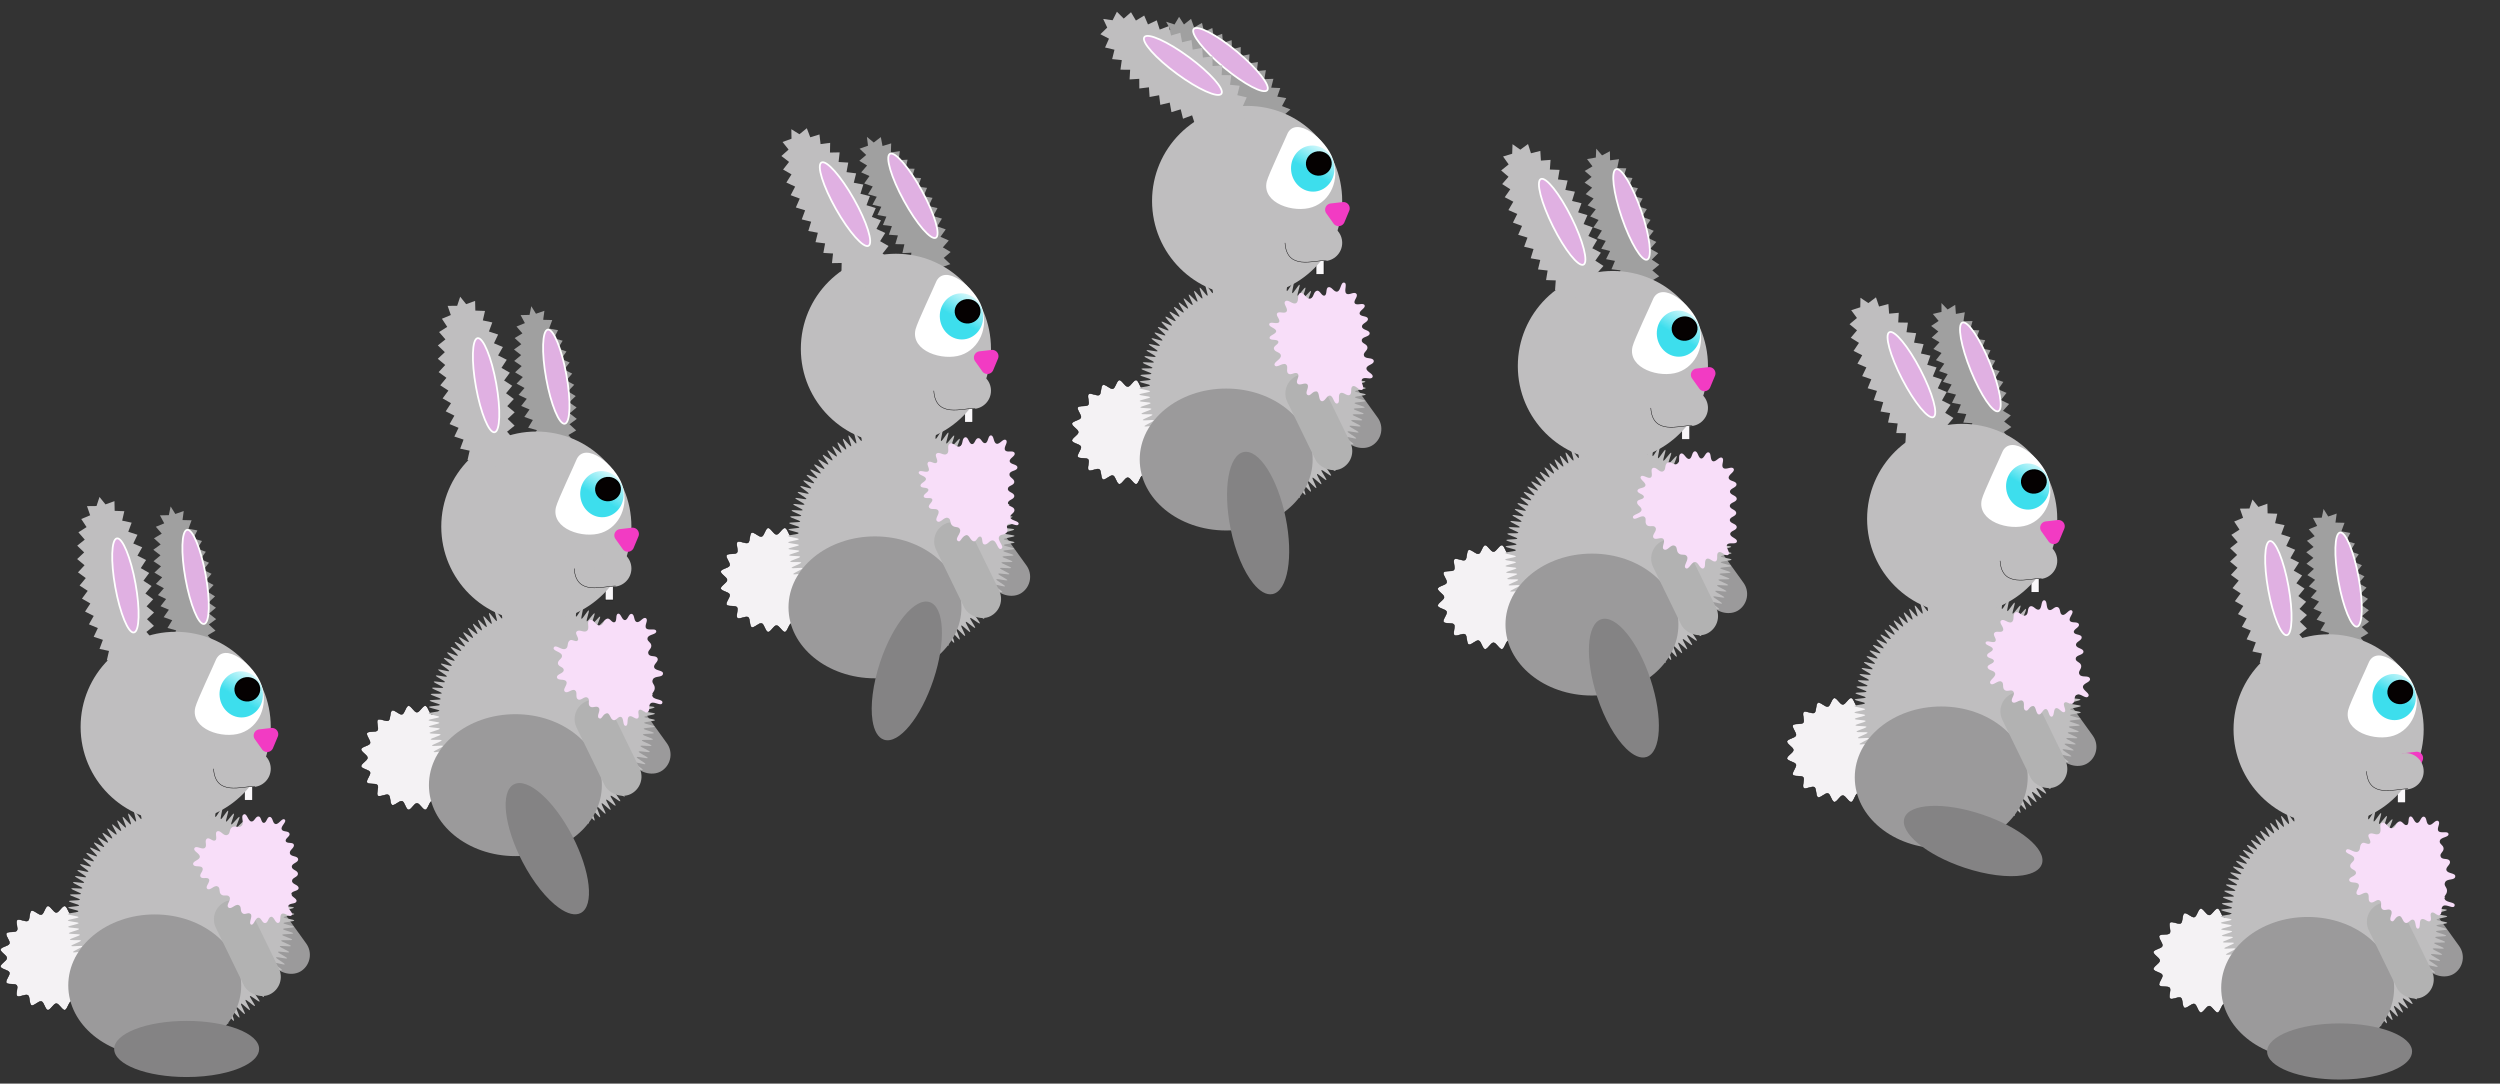 <svg xmlns="http://www.w3.org/2000/svg" xmlns:xlink="http://www.w3.org/1999/xlink" viewBox="0 0 1400 606.82"><rect x="0" y="0" width="1400" height="606.82" fill="#333333" stroke="none"/><defs><style>.cls-1{fill:#a0a0a0;}.cls-2{fill:#e0b0e2;}.cls-11,.cls-2{stroke:#fff;}.cls-11,.cls-13,.cls-15,.cls-2,.cls-3,.cls-5{stroke-miterlimit:10;}.cls-3{fill:#f9f7f9;}.cls-13,.cls-3,.cls-5{stroke:#000;}.cls-15,.cls-3,.cls-5{stroke-width:0.25px;}.cls-4{fill:#f4f2f4;}.cls-15,.cls-5{fill:none;}.cls-6{fill:#9b9a9b;}.cls-7{fill:#bfbebf;}.cls-8{fill:#848384;}.cls-9{fill:#b2b2b2;}.cls-10{fill:#f8def9;}.cls-11{fill:#fff;}.cls-12{fill:url(#linear-gradient);}.cls-13{fill:#050101;}.cls-14{fill:#f23bc3;}.cls-15{stroke:#070607;}.cls-16{fill:url(#linear-gradient-2);}.cls-17{fill:url(#linear-gradient-3);}.cls-18{fill:url(#linear-gradient-4);}.cls-19{fill:url(#linear-gradient-5);}.cls-20{fill:url(#linear-gradient-6);}.cls-21{fill:url(#linear-gradient-7);}</style><linearGradient id="linear-gradient" x1="404.2" y1="231.02" x2="423.35" y2="212.91" gradientTransform="translate(-169.01 73.11) scale(1.23 0.91)" gradientUnits="userSpaceOnUse"><stop offset="0.3" stop-color="#3ddeed"/><stop offset="1" stop-color="#3ddeed" stop-opacity="0"/></linearGradient><linearGradient id="linear-gradient-2" x1="576.63" y1="147.99" x2="595.77" y2="129.87" gradientTransform="translate(-179.1 49.37) scale(1.23 0.91)" xlink:href="#linear-gradient"/><linearGradient id="linear-gradient-3" x1="743.69" y1="82.6" x2="762.84" y2="64.49" gradientTransform="translate(-187.29 26.28) scale(1.23 0.91)" xlink:href="#linear-gradient"/><linearGradient id="linear-gradient-4" x1="900.98" y1="208.89" x2="920.13" y2="190.78" gradientTransform="translate(-175.35 3.4) scale(1.23 0.91)" xlink:href="#linear-gradient"/><linearGradient id="linear-gradient-5" x1="1051.43" y1="326.59" x2="1070.57" y2="308.47" gradientTransform="translate(-164.24 -18.46) scale(1.23 0.91)" xlink:href="#linear-gradient"/><linearGradient id="linear-gradient-6" x1="230.1" y1="327.67" x2="249.25" y2="309.55" gradientTransform="translate(-157.49 97.01) scale(1.23 0.91)" xlink:href="#linear-gradient"/><linearGradient id="linear-gradient-7" x1="1206.64" y1="480.58" x2="1225.78" y2="462.47" gradientTransform="translate(-149.38 -41.2) scale(1.23 0.91)" xlink:href="#linear-gradient"/></defs><title>walkcyclebunnyeksamen</title><g id="Layer_5" data-name="Layer 5"><polygon class="cls-1" points="293.74 217.27 290.41 221.12 294.99 223.33 291.85 227.33 296.54 229.31 293.62 233.47 298.41 235.18 295.76 239.52 300.65 240.88 298.35 245.42 303.35 246.32 301.59 251.09 306.66 251.23 305.99 256.27 310.7 254.62 313.33 258.84 314.31 253.97 319.31 253.85 316.91 249.37 321.61 247.47 318.29 243.62 322.65 241.02 318.91 237.58 323.01 234.58 319.01 231.45 322.9 228.18 318.71 225.31 322.4 221.81 318.06 219.16 321.57 215.48 317.11 213.04 320.44 209.2 315.86 206.98 319 202.98 314.31 201 317.23 196.84 312.44 195.14 315.09 190.8 310.2 189.43 312.5 184.9 307.5 183.99 309.26 179.22 304.19 179.09 304.87 174.04 300.15 175.69 297.52 171.47 296.54 176.35 291.54 176.46 293.94 180.95 289.24 182.85 292.56 186.7 288.2 189.3 291.94 192.74 287.84 195.73 291.84 198.86 287.95 202.13 292.14 205.01 288.45 208.5 292.79 211.15 289.28 214.83 293.74 217.27"/><ellipse class="cls-2" cx="311.53" cy="210.91" rx="5.75" ry="26.78" transform="translate(-32.57 58.83) rotate(-10.25)"/><rect class="cls-3" x="338.94" y="327.87" width="4.43" height="8.11"/><path class="cls-4" d="M205.8,424.35c0,1.52-3.84,3.36-3.58,4.82s4.5,1.9,5,3.3-2.46,4.45-1.72,5.75,4.88.27,5.83,1.43-.9,5,.23,6,4.72-1.27,6-.45.64,5,2,5.65,4.14-2.61,5.6-2.18,2.05,4.63,3.56,4.84,3.23-3.67,4.76-3.67,3.3,3.87,4.76,3.67,2.14-4.43,3.56-4.84,4.25,2.8,5.6,2.18.78-4.85,2-5.65,4.88,1.44,6,.45-.72-4.84.23-6,5.09-.14,5.83-1.44-2.23-4.34-1.72-5.75,4.75-1.81,5-3.3-3.58-3.3-3.58-4.82,3.84-3.36,3.58-4.82-4.5-1.9-5-3.3,2.46-4.45,1.72-5.75-4.88-.27-5.83-1.43.9-5-.23-6-4.72,1.27-6,.45-.64-5-2-5.65-4.14,2.61-5.6,2.18-2.05-4.63-3.56-4.84-3.23,3.67-4.76,3.67-3.3-3.87-4.76-3.67-2.14,4.43-3.56,4.84-4.25-2.8-5.6-2.18-.78,4.85-2,5.65-4.88-1.44-6-.45.72,4.84-.23,6-5.09.14-5.83,1.44,2.23,4.34,1.72,5.75-4.75,1.81-5,3.3S205.8,422.83,205.8,424.35Z"/><path class="cls-5" d="M205.8,424.35c0,1.52-3.84,3.36-3.58,4.82s4.5,1.9,5,3.3-2.46,4.45-1.72,5.75,4.88.27,5.83,1.43-.9,5,.23,6,4.72-1.27,6-.45.64,5,2,5.65,4.14-2.61,5.6-2.18,2.05,4.63,3.56,4.84,3.23-3.67,4.76-3.67,3.3,3.87,4.76,3.67,2.14-4.43,3.56-4.84,4.25,2.8,5.6,2.18.78-4.85,2-5.65,4.88,1.44,6,.45-.72-4.84.23-6,5.09-.14,5.83-1.44-2.23-4.34-1.72-5.75,4.75-1.81,5-3.3-3.58-3.3-3.58-4.82,3.84-3.36,3.58-4.82-4.5-1.9-5-3.3,2.46-4.45,1.72-5.75-4.88-.27-5.83-1.43.9-5-.23-6-4.72,1.27-6,.45-.64-5-2-5.65-4.14,2.61-5.6,2.18-2.05-4.63-3.56-4.84-3.23,3.67-4.76,3.67-3.3-3.87-4.76-3.67-2.14,4.43-3.56,4.84-4.25-2.8-5.6-2.18-.78,4.85-2,5.65-4.88-1.44-6-.45.72,4.84-.23,6-5.09.14-5.83,1.44,2.23,4.34,1.72,5.75-4.75,1.81-5,3.3S205.8,422.83,205.8,424.35Z"/><rect class="cls-6" x="340.28" y="369.89" width="21.75" height="67.9" rx="10.87" ry="10.87" transform="translate(-169.78 281.27) rotate(-35.75)"/><path class="cls-7" d="M246,401.49c0,.58-6,1.23-6,1.81s6,.92,6.06,1.49-5.92,1.54-5.87,2.12,6.07.6,6.13,1.17-5.83,1.85-5.75,2.42,6.1.27,6.19.84-5.72,2.16-5.62,2.73,6.1-.05,6.22.51-5.6,2.47-5.46,3,6.09-.38,6.24.17-5.46,2.76-5.29,3.31,6.06-.71,6.24-.16-5.3,3.06-5.1,3.6,6-1,6.22-.5-5.13,3.34-4.9,3.87,5.95-1.36,6.19-.84-4.94,3.61-4.68,4.13,5.86-1.68,6.13-1.17-4.73,3.88-4.45,4.38,5.76-2,6.06-1.51-4.51,4.13-4.21,4.61,5.65-2.31,6-1.84-4.28,4.37-3.95,4.84,5.51-2.62,5.86-2.16-4,4.6-3.67,5,5.36-2.92,5.73-2.48-3.77,4.81-3.39,5.24,5.19-3.21,5.58-2.79-3.5,5-3.09,5.42,5-3.5,5.42-3.1-3.22,5.2-2.79,5.59,4.8-3.77,5.24-3.4-2.92,5.38-2.47,5.73,4.58-4,5-3.69-2.61,5.53-2.14,5.87,4.34-4.29,4.82-4-2.29,5.67-1.8,6,4.08-4.53,4.58-4.24-2,5.8-1.45,6.07,3.82-4.76,4.33-4.5-1.62,5.9-1.1,6.15,3.53-5,4.06-4.74-1.27,6-.74,6.2,3.23-5.17,3.77-5-.92,6-.37,6.23,2.92-5.35,3.47-5.19-.56,6.09,0,6.24,2.6-5.52,3.16-5.38-.19,6.11.37,6.23,2.27-5.66,2.84-5.56.17,6.11.74,6.2,1.93-5.79,2.5-5.72.53,6.09,1.1,6.14,1.58-5.89,2.16-5.86.89,6.05,1.46,6.07,1.24-6,1.81-6,1.24,6,1.81,6,.89-6,1.46-6.07,1.59,5.91,2.16,5.86.53-6.08,1.1-6.14,1.93,5.8,2.5,5.72.17-6.1.74-6.2,2.27,5.68,2.84,5.56-.19-6.1.37-6.23,2.61,5.53,3.16,5.38-.55-6.08,0-6.24,2.93,5.37,3.47,5.19-.91-6-.37-6.23,3.24,5.19,3.77,5-1.26-6-.74-6.2,3.54,5,4.06,4.74-1.61-5.88-1.1-6.15,3.82,4.77,4.33,4.5-1.95-5.78-1.45-6.07,4.09,4.54,4.58,4.24-2.28-5.66-1.8-6,4.35,4.3,4.82,4-2.6-5.52-2.14-5.87,4.59,4,5,3.69-2.91-5.36-2.47-5.73,4.81,3.78,5.24,3.4-3.21-5.19-2.79-5.59,5,3.51,5.42,3.1-3.49-5-3.09-5.42,5.2,3.22,5.58,2.79-3.76-4.8-3.39-5.24,5.37,2.93,5.73,2.48-4-4.59-3.68-5,5.52,2.63,5.86,2.16-4.27-4.36-3.95-4.84,5.66,2.32,6,1.83-4.5-4.12-4.21-4.61,5.78,2,6.06,1.51-4.72-3.87-4.45-4.38,5.88,1.69,6.13,1.17-4.92-3.6-4.68-4.13,6,1.37,6.19.84-5.11-3.33-4.9-3.87,6,1,6.22.5-5.29-3-5.1-3.59,6.07.71,6.24.16-5.44-2.76-5.29-3.31,6.1.39,6.24-.17-5.58-2.46-5.46-3,6.12.06,6.22-.51-5.71-2.16-5.62-2.73,6.11-.27,6.19-.84-5.81-1.85-5.75-2.42,6.09-.59,6.13-1.17-5.9-1.54-5.87-2.12,6-.91,6.06-1.49-6-1.23-6-1.81,6-1.23,6-1.81-6-.92-6.06-1.49,5.92-1.54,5.87-2.12-6.07-.6-6.13-1.17,5.83-1.85,5.75-2.42-6.1-.27-6.19-.84,5.72-2.16,5.62-2.73-6.1.05-6.22-.51,5.6-2.47,5.46-3-6.09.38-6.24-.17,5.46-2.76,5.29-3.31-6.06.71-6.24.16,5.3-3.06,5.1-3.6-6,1-6.22.5,5.13-3.34,4.9-3.87-5.95,1.36-6.19.84,4.94-3.61,4.68-4.13-5.86,1.68-6.13,1.17,4.73-3.88,4.45-4.38-5.76,2-6.06,1.51,4.51-4.13,4.21-4.61-5.65,2.31-6,1.84,4.28-4.37,3.95-4.84-5.51,2.62-5.86,2.16,4-4.6,3.67-5-5.36,2.92-5.73,2.48,3.77-4.81,3.39-5.24-5.19,3.21-5.58,2.79,3.5-5,3.09-5.42-5,3.5-5.42,3.1,3.22-5.2,2.79-5.59-4.8,3.77-5.24,3.4,2.92-5.38,2.47-5.73-4.58,4-5,3.69,2.61-5.53,2.14-5.87-4.34,4.29-4.82,4,2.29-5.67,1.8-6-4.08,4.53-4.58,4.24,2-5.8,1.45-6.07-3.82,4.76-4.33,4.5,1.62-5.9,1.1-6.15-3.53,5-4.06,4.74,1.27-6,.74-6.2-3.23,5.17-3.77,5,.92-6,.37-6.23-2.92,5.35-3.47,5.19.56-6.09,0-6.24-2.6,5.52-3.16,5.38.19-6.11-.37-6.23-2.27,5.66-2.84,5.56-.17-6.11-.74-6.2-1.93,5.79-2.5,5.72-.53-6.09-1.1-6.14-1.58,5.89-2.16,5.86-.89-6.05-1.46-6.07-1.24,6-1.81,6-1.24-6-1.81-6-.89,6-1.46,6.07S298.58,336,298,336s-.53,6.08-1.1,6.14-1.93-5.8-2.5-5.72-.17,6.1-.74,6.2-2.27-5.68-2.84-5.56.19,6.1-.37,6.23-2.61-5.53-3.16-5.38.55,6.08,0,6.24-2.93-5.37-3.47-5.19.91,6,.37,6.23-3.24-5.19-3.77-5,1.26,6,.74,6.2-3.54-5-4.06-4.74,1.61,5.88,1.1,6.15-3.82-4.77-4.33-4.5,1.95,5.78,1.45,6.07-4.09-4.54-4.58-4.24,2.28,5.66,1.8,6-4.35-4.3-4.82-4,2.6,5.52,2.14,5.87-4.59-4-5-3.69,2.91,5.36,2.47,5.73-4.81-3.78-5.24-3.4,3.21,5.19,2.79,5.59-5-3.51-5.42-3.1,3.49,5,3.09,5.42-5.2-3.22-5.58-2.79,3.76,4.8,3.39,5.24-5.37-2.93-5.73-2.48,4,4.59,3.68,5-5.52-2.63-5.86-2.16,4.27,4.36,3.95,4.84-5.66-2.32-6-1.83,4.5,4.12,4.21,4.61-5.78-2-6.06-1.51,4.72,3.87,4.45,4.38-5.88-1.69-6.13-1.17,4.92,3.6,4.68,4.13-6-1.37-6.19-.84,5.11,3.33,4.9,3.87-6-1-6.22-.5,5.29,3,5.1,3.59-6.07-.71-6.24-.16,5.44,2.76,5.29,3.31-6.1-.39-6.24.17,5.58,2.46,5.46,3-6.12-.06-6.22.51,5.71,2.16,5.62,2.73-6.11.27-6.19.84,5.81,1.85,5.75,2.42-6.09.59-6.13,1.17,5.9,1.54,5.87,2.12-6,.91-6.06,1.49S246,400.92,246,401.49Z"/><ellipse class="cls-6" cx="288.62" cy="439.68" rx="48.42" ry="39.74"/><path class="cls-8" d="M325.2,511.29c-3.15,1.63-7.45.45-12.14-2.87-6.8-4.82-14.41-14.13-20.52-25.91-10.33-19.89-12.46-39.27-4.75-43.27s22.33,8.88,32.66,28.78S332.91,507.29,325.2,511.29Z"/><rect class="cls-9" x="329.63" y="390.02" width="21.75" height="57.59" rx="10.87" ry="10.87" transform="translate(-149.05 191.48) rotate(-25.98)"/><path class="cls-10" d="M335.47,402.23c-1.75-1,1.1-4.22-.12-5.83s-3.53.51-5-.83.35-3.89-1.39-4.92-3.55,2-5.29,1,0-4.09-1.71-5.11-4.24,2.19-5.67.75,1.84-3.87.86-5.62-4.79-.29-5.24-2.24,3.64-2.18,3.78-4.1-3-1.83-3.26-3.73c-.26-2.07,2.84-2.74,2.22-4.73s-5.48-2.42-4.52-4.27c1-2,4.33,1.65,6.43.81s.68-3.51,2.54-4.79c1.36-.93,3.42,1.27,4.43,0s-1.79-3.74-.65-4.92c1.59-1.65,4.17,1,5.88-.5s-.57-5.14,1.54-6,3.18,3.24,5.55,3.07,1.9-3.33,4.22-3.85c1.62-.36,2.64,2.65,4.15,2s.28-4.42,1.9-4.75,2.06,3.55,3.8,3.58,2.07-3.75,3.79-3.47c1.88.3,1,4,2.87,4.54s3.56-3.16,5.15-2.1-1.11,4.12.14,5.63,5.31-.33,5.62,1.6-4.13,1.68-4.82,3.67,2,2.36,2.07,4.46-2.48,2.77-1.58,4.69,4.22.44,5.05,2.39-2.57,3.26-1.83,5.19,5.11,1.36,4.9,3.42c-.24,2.36-4.47,1-5.62,3.11s1.08,2.67,1,5-2.26,2.78-1.18,4.73,6,1.34,5.43,3.5-4.46-1-6.34.1-.12,4.1-2,5.19c-1.39.81-3.2-2.2-4.57-1.35s.52,3.84-.84,4.71-3.41-2-4.9-1-.12,5.09-1.88,5.2-.9-4.15-2.48-4.93-2.73,2.22-4.43,1.74c-1.85-.52-1.92-4.29-3.78-3.82C337.29,400,337.13,403.19,335.47,402.23Z"/><circle class="cls-7" cx="300.35" cy="294.9" r="53.24"/><path class="cls-11" d="M311.82,284.13c-2.79,11.71,14.9,17.17,24.89,13.77s15.05-15.09,11.3-26.1S327.37,247.09,323.12,258C322.15,260.54,312.73,280.33,311.82,284.13Z"/><ellipse class="cls-12" cx="337.09" cy="276.71" rx="12.15" ry="12.93" transform="translate(-29.5 40.47) rotate(-6.58)"/><ellipse class="cls-13" cx="340.5" cy="273.87" rx="6.75" ry="6.34" transform="translate(-29.15 40.84) rotate(-6.58)"/><path class="cls-14" d="M354.86,306.77l2.66-6.39a3.52,3.52,0,0,0-3.66-4.85l-6.71.77a3.52,3.52,0,0,0-2.45,5.56l4,5.62A3.52,3.52,0,0,0,354.86,306.77Z"/><circle class="cls-7" cx="343.38" cy="318.36" r="10.21"/><polygon class="cls-7" points="251.09 218.73 247.87 223.1 252.57 225.8 249.6 230.34 254.46 232.77 251.77 237.48 256.78 239.58 254.43 244.47 259.59 246.17 257.7 251.25 263 252.38 261.8 257.68 267.2 257.88 267.33 263.31 272.35 261.49 275.69 265.65 277.37 260.58 282.71 260.52 280.93 255.39 285.92 253.31 282.94 248.78 287.51 245.86 283.96 241.75 288.19 238.37 284.28 234.6 288.23 230.89 284.06 227.41 287.76 223.44 283.39 220.23 286.85 216.04 282.3 213.08 285.52 208.71 280.82 206.01 283.79 201.47 278.93 199.04 281.62 194.33 276.62 192.23 278.96 187.34 273.8 185.64 275.69 180.56 270.39 179.43 271.6 174.13 266.19 173.93 266.06 168.5 261.04 170.32 257.7 166.16 256.02 171.23 250.68 171.29 252.46 176.42 247.47 178.5 250.45 183.04 245.88 185.95 249.44 190.06 245.2 193.44 249.11 197.21 245.16 200.92 249.33 204.4 245.63 208.37 250 211.58 246.54 215.76 251.09 218.73"/><ellipse class="cls-2" cx="272.22" cy="215.7" rx="5.75" ry="26.78" transform="translate(-34.05 51.9) rotate(-10.25)"/><path class="cls-15" d="M344.77,328.16c-7.2,0-22.27,5.72-23.2-9.8"/><polygon class="cls-1" points="496.37 121.3 494.43 126 499.47 126.65 497.76 131.44 502.83 131.83 501.38 136.71 506.46 136.81 505.32 141.76 510.39 141.51 509.64 146.54 514.67 145.82 514.51 150.9 519.36 149.43 520.32 154.42 524.27 151.37 528.1 154.54 527.49 149.6 532.19 147.92 528.5 144.42 532.36 141.13 527.99 138.53 531.31 134.68 526.66 132.6 529.61 128.46 524.82 126.76 527.48 122.42 522.59 121.02 524.99 116.54 520.04 115.4 522.21 110.8 517.2 109.9 519.14 105.2 514.1 104.54 515.81 99.75 510.74 99.36 512.19 94.49 507.11 94.38 508.25 89.43 503.17 89.68 503.92 84.65 498.89 85.37 499.06 80.29 494.21 81.77 493.25 76.77 489.3 79.82 485.47 76.65 486.08 81.59 481.37 83.28 485.07 86.77 481.21 90.06 485.58 92.67 482.26 96.51 486.9 98.59 483.95 102.73 488.74 104.43 486.09 108.77 490.98 110.17 488.57 114.66 493.53 115.79 491.36 120.4 496.37 121.3"/><ellipse class="cls-2" cx="511.23" cy="109.64" rx="5.75" ry="26.78" transform="translate(10.13 258.89) rotate(-28.69)"/><rect class="cls-3" x="540.3" y="228.3" width="4.43" height="8.11"/><path class="cls-4" d="M407.16,324.79c0,1.52-3.84,3.36-3.58,4.82s4.5,1.9,5,3.3-2.46,4.45-1.72,5.75,4.88.27,5.83,1.43-.9,5,.23,6,4.72-1.27,6-.45.64,5,2,5.65,4.14-2.61,5.6-2.18,2.05,4.63,3.56,4.84,3.23-3.67,4.76-3.67,3.3,3.87,4.76,3.67,2.14-4.43,3.56-4.84,4.25,2.8,5.6,2.18.78-4.85,2-5.65,4.88,1.44,6,.45-.72-4.84.23-6,5.09-.14,5.83-1.44-2.23-4.34-1.72-5.75,4.75-1.81,5-3.3-3.58-3.3-3.58-4.82,3.84-3.36,3.58-4.82-4.5-1.9-5-3.3,2.46-4.45,1.72-5.75-4.88-.27-5.83-1.43.9-5-.23-6-4.72,1.27-6,.45-.64-5-2-5.65-4.14,2.61-5.6,2.18-2.05-4.63-3.56-4.84-3.23,3.67-4.76,3.67-3.3-3.87-4.76-3.67-2.14,4.43-3.56,4.84-4.25-2.8-5.6-2.18-.78,4.85-2,5.65-4.88-1.44-6-.45.72,4.84-.23,6-5.09.14-5.83,1.44,2.23,4.34,1.72,5.75-4.75,1.81-5,3.3S407.16,323.27,407.16,324.79Z"/><path class="cls-5" d="M407.16,324.79c0,1.52-3.84,3.36-3.58,4.82s4.5,1.9,5,3.3-2.46,4.45-1.72,5.75,4.88.27,5.83,1.43-.9,5,.23,6,4.72-1.27,6-.45.64,5,2,5.65,4.14-2.61,5.6-2.18,2.05,4.63,3.56,4.84,3.23-3.67,4.76-3.67,3.3,3.87,4.76,3.67,2.14-4.43,3.56-4.84,4.25,2.8,5.6,2.18.78-4.85,2-5.65,4.88,1.44,6,.45-.72-4.84.23-6,5.09-.14,5.83-1.44-2.23-4.34-1.72-5.75,4.75-1.81,5-3.3-3.58-3.3-3.58-4.82,3.84-3.36,3.58-4.82-4.5-1.9-5-3.3,2.46-4.45,1.72-5.75-4.88-.27-5.83-1.43.9-5-.23-6-4.72,1.27-6,.45-.64-5-2-5.65-4.14,2.61-5.6,2.18-2.05-4.63-3.56-4.84-3.23,3.67-4.76,3.67-3.3-3.87-4.76-3.67-2.14,4.43-3.56,4.84-4.25-2.8-5.6-2.18-.78,4.85-2,5.65-4.88-1.44-6-.45.72,4.84-.23,6-5.09.14-5.83,1.44,2.23,4.34,1.72,5.75-4.75,1.81-5,3.3S407.16,323.27,407.16,324.79Z"/><rect class="cls-6" x="541.64" y="270.33" width="21.75" height="67.9" rx="10.87" ry="10.87" transform="translate(-73.67 380.15) rotate(-35.75)"/><path class="cls-7" d="M447.37,301.93c0,.58-6,1.23-6,1.81s6,.92,6.06,1.49-5.92,1.54-5.87,2.12,6.07.6,6.13,1.17-5.83,1.85-5.75,2.42,6.1.27,6.19.84-5.72,2.16-5.62,2.73,6.1-.05,6.22.51-5.6,2.47-5.46,3,6.09-.38,6.24.17-5.46,2.76-5.29,3.31,6.06-.71,6.24-.16-5.3,3.06-5.1,3.6,6-1,6.22-.5-5.13,3.34-4.9,3.87,5.95-1.36,6.19-.84-4.94,3.61-4.68,4.13,5.86-1.68,6.13-1.17-4.73,3.88-4.45,4.38,5.76-2,6.06-1.51-4.51,4.13-4.21,4.61,5.65-2.31,6-1.84-4.28,4.37-3.95,4.84,5.51-2.62,5.86-2.16-4,4.6-3.67,5,5.36-2.92,5.73-2.48-3.77,4.81-3.39,5.24,5.19-3.21,5.58-2.79-3.5,5-3.09,5.42,5-3.5,5.42-3.1-3.22,5.2-2.79,5.59,4.8-3.77,5.24-3.4-2.92,5.38-2.47,5.73,4.58-4,5-3.69-2.61,5.53-2.14,5.87,4.34-4.29,4.82-4-2.29,5.67-1.8,6,4.08-4.53,4.58-4.24-2,5.8-1.45,6.07,3.82-4.76,4.33-4.5-1.62,5.9-1.1,6.15,3.53-5,4.06-4.74-1.27,6-.74,6.2,3.23-5.17,3.77-5-.92,6-.37,6.23,2.92-5.35,3.47-5.19-.56,6.09,0,6.24,2.6-5.52,3.16-5.38-.19,6.11.37,6.23,2.27-5.66,2.84-5.56.17,6.11.74,6.2,1.93-5.79,2.5-5.72.53,6.09,1.1,6.14,1.58-5.89,2.16-5.86.89,6.05,1.46,6.07,1.24-6,1.81-6,1.24,6,1.81,6,.89-6,1.46-6.07,1.59,5.91,2.16,5.86.53-6.08,1.1-6.14,1.93,5.8,2.5,5.72.17-6.1.74-6.2,2.27,5.68,2.84,5.56-.19-6.1.37-6.23,2.61,5.53,3.16,5.38-.55-6.08,0-6.24,2.93,5.37,3.47,5.19-.91-6-.37-6.23,3.24,5.19,3.77,5-1.26-6-.74-6.2,3.54,5,4.06,4.74-1.61-5.88-1.1-6.15,3.82,4.77,4.33,4.5-1.95-5.78-1.45-6.07,4.09,4.54,4.58,4.24-2.28-5.66-1.8-6,4.35,4.3,4.82,4-2.6-5.52-2.14-5.87,4.59,4,5,3.69-2.91-5.36-2.47-5.73,4.81,3.78,5.24,3.4-3.21-5.19-2.79-5.59,5,3.51,5.42,3.1-3.49-5-3.09-5.42,5.2,3.22,5.58,2.79-3.76-4.8-3.39-5.24,5.37,2.93,5.73,2.48-4-4.59-3.68-5,5.52,2.63,5.86,2.16-4.27-4.36-3.95-4.84,5.66,2.32,6,1.83-4.5-4.12-4.21-4.61,5.78,2,6.06,1.51-4.72-3.87-4.45-4.38,5.88,1.69,6.13,1.17-4.92-3.6-4.68-4.13,6,1.37,6.19.84-5.11-3.33-4.9-3.87,6,1,6.22.5-5.29-3-5.1-3.59,6.07.71,6.24.16-5.44-2.76-5.29-3.31,6.1.39,6.24-.17-5.58-2.46-5.46-3,6.12.06,6.22-.51-5.71-2.16-5.62-2.73,6.11-.27,6.19-.84-5.81-1.85-5.75-2.42,6.09-.59,6.13-1.17-5.9-1.54-5.87-2.12,6-.91,6.06-1.49-6-1.23-6-1.81,6-1.23,6-1.81-6-.92-6.06-1.49,5.92-1.54,5.87-2.12-6.07-.6-6.13-1.17,5.83-1.85,5.75-2.42-6.1-.27-6.19-.84,5.72-2.16,5.62-2.73-6.1.05-6.22-.51,5.6-2.47,5.46-3-6.09.38-6.24-.17,5.46-2.76,5.29-3.31-6.06.71-6.24.16,5.3-3.06,5.1-3.6-6,1-6.22.5,5.13-3.34,4.9-3.87-5.95,1.36-6.19.84,4.94-3.61,4.68-4.13-5.86,1.68-6.13,1.17,4.73-3.88,4.45-4.38-5.76,2-6.06,1.51,4.51-4.13,4.21-4.61-5.65,2.31-6,1.84,4.28-4.37,3.95-4.84-5.51,2.62-5.86,2.16,4-4.6,3.67-5-5.36,2.92-5.73,2.48,3.77-4.81,3.39-5.24-5.19,3.21-5.58,2.79,3.5-5,3.09-5.42-5,3.5-5.42,3.1,3.22-5.2,2.79-5.59-4.8,3.77-5.24,3.4,2.92-5.38,2.47-5.73-4.58,4-5,3.69,2.61-5.53,2.14-5.87-4.34,4.29-4.82,4,2.29-5.67,1.8-6-4.08,4.53-4.58,4.24,2-5.8,1.45-6.07-3.82,4.76-4.33,4.5,1.62-5.9,1.1-6.15-3.53,5-4.06,4.74,1.27-6,.74-6.2-3.23,5.17-3.77,5,.92-6,.37-6.23-2.92,5.35-3.47,5.19.56-6.09,0-6.24-2.6,5.52-3.16,5.38.19-6.11-.37-6.23-2.27,5.66-2.84,5.56-.17-6.11-.74-6.2-1.93,5.79-2.5,5.72-.53-6.09-1.1-6.14-1.58,5.89-2.16,5.86-.89-6.05-1.46-6.07-1.24,6-1.81,6-1.24-6-1.81-6-.89,6-1.46,6.07-1.59-5.91-2.16-5.86-.53,6.08-1.1,6.14-1.93-5.8-2.5-5.72-.17,6.1-.74,6.2-2.27-5.68-2.84-5.56.19,6.1-.37,6.23-2.61-5.53-3.16-5.38.55,6.08,0,6.24-2.93-5.37-3.47-5.19.91,6,.37,6.23-3.24-5.19-3.77-5,1.26,6,.74,6.2-3.54-5-4.06-4.74,1.61,5.88,1.1,6.15-3.82-4.77-4.33-4.5,1.95,5.78,1.45,6.07-4.09-4.54-4.58-4.24,2.28,5.66,1.8,6-4.35-4.3-4.82-4,2.6,5.52,2.14,5.87-4.59-4-5-3.69,2.91,5.36,2.47,5.73-4.81-3.78-5.24-3.4,3.21,5.19,2.79,5.59-5-3.51-5.42-3.1,3.49,5,3.09,5.42-5.2-3.22-5.58-2.79,3.76,4.8,3.39,5.24-5.37-2.93-5.73-2.48,4,4.59,3.68,5-5.52-2.63-5.86-2.16,4.27,4.36,3.95,4.84-5.66-2.32-6-1.83,4.5,4.12,4.21,4.61-5.78-2-6.06-1.51,4.72,3.87,4.45,4.38-5.88-1.69-6.13-1.17,4.92,3.6,4.68,4.13-6-1.37-6.19-.84,5.11,3.33,4.9,3.87-6-1-6.22-.5,5.29,3,5.1,3.59-6.07-.71-6.24-.16,5.44,2.76,5.29,3.31-6.1-.39-6.24.17,5.58,2.46,5.46,3-6.12-.06-6.22.51,5.71,2.16,5.62,2.73-6.11.27-6.19.84,5.81,1.85,5.75,2.42-6.09.59-6.13,1.17,5.9,1.54,5.87,2.12-6,.91-6.06,1.49S447.37,301.36,447.37,301.93Z"/><ellipse class="cls-6" cx="489.98" cy="340.12" rx="48.42" ry="39.74"/><path class="cls-8" d="M495,414.22c-3.36-1.12-5.51-5-6.39-10.71-1.28-8.23.1-20.18,4.29-32.77,7.08-21.27,19.49-36.29,27.73-33.55s9.18,22.21,2.1,43.48S503.28,417,495,414.22Z"/><rect class="cls-9" x="530.99" y="290.46" width="21.75" height="57.59" rx="10.87" ry="10.87" transform="translate(-85.09 269.63) rotate(-25.98)"/><path class="cls-10" d="M536.33,302.9c-1.8-1.36,2-4.16,1.31-6.29s-2.8-.81-4.43-2.37-.38-3.64-2.51-4.26-4.09,3.29-5.85,1.94,1.63-4.13.6-5.95-4.23,0-5.22-1.89c-.75-1.4,2.5-3.07,1.8-4.5s-4.11.09-4.7-1.39,3-2.63,2.54-4.08-4-.52-4.35-2c-.37-1.67,3.27-2.37,3-4.05s-4.55-2-4-3.64,4.19.6,5.38-.61-1.37-3.74-.18-4.95,3.71,1.36,4.86.19-1.41-3.9-.17-5c1.71-1.46,4,1.46,5.84.11s-.34-4.59,1.61-5.7,3.62,2.38,5.66,1.54.89-4.71,3.06-5.12c1.73-.33,2,3.69,3.71,3.82s1.75-3.21,3.5-3.34,2.25,3.17,4,2.79,1.4-4.41,3.17-4.32,1.24,4.08,3.08,4.64,3.75-3.21,5.29-2.05-1.53,4-.47,5.67,4.56-.22,5.3,1.58-3.07,2.88-2.71,4.72,4.33,1.49,4.3,3.37c0,2.07-4,1.61-4.43,3.63S568.2,268,568,270s-3.59,1.79-3.6,3.78,3.59,2,3.6,4-3.58,2-3.55,4,3.31,1.7,3.63,3.66-2.89,2.66-2.29,4.45,5.23,1.83,4.6,3.62-4.27-1.06-5.86,0,.37,3-.71,4.61c-1.28,1.85-3.83.64-4.45,2.79s3.33,5.29,1.37,6.38-2.4-3.94-4.47-4.6-3.13,2.76-5.21,2.13c-1.49-.45-.48-3.89-2-4.32s-2.15,2.83-3.7,2.66c-2-.23-2.57-4.12-4.48-3.43C538.2,300.69,538,304.13,536.33,302.9Z"/><circle class="cls-7" cx="501.71" cy="195.34" r="53.24"/><path class="cls-11" d="M513.18,184.57c-2.79,11.71,14.9,17.17,24.89,13.77s15.05-15.09,11.3-26.1-20.64-24.71-24.89-13.77C523.51,161,514.09,180.77,513.18,184.57Z"/><ellipse class="cls-16" cx="538.45" cy="177.15" rx="12.15" ry="12.93" transform="translate(-16.76 62.9) rotate(-6.58)"/><ellipse class="cls-13" cx="541.86" cy="174.3" rx="6.75" ry="6.34" transform="translate(-16.41 63.27) rotate(-6.58)"/><path class="cls-14" d="M556.22,207.21l2.66-6.39a3.52,3.52,0,0,0-3.66-4.85l-6.71.77a3.52,3.52,0,0,0-2.45,5.56l4,5.62A3.52,3.52,0,0,0,556.22,207.21Z"/><circle class="cls-7" cx="544.74" cy="218.8" r="10.21"/><polygon class="cls-7" points="454.25 124.15 452.65 129.34 457.99 130.34 456.68 135.61 462.06 136.3 461.08 141.63 466.5 141.96 465.9 147.36 471.32 147.26 471.22 152.68 476.59 152 477.2 157.4 482.37 155.8 484.29 160.88 488.43 157.51 492.95 160.34 492.87 155 497.89 153.18 494.51 148.93 498.54 145.32 494.23 142.02 497.58 137.76 492.87 135.06 495.75 130.46 490.82 128.2 493.33 123.39 488.25 121.48 490.43 116.51 485.24 114.92 487.13 109.83 481.85 108.53 483.46 103.35 478.12 102.34 479.43 97.08 474.05 96.39 475.03 91.05 469.61 90.72 470.21 85.33 464.79 85.43 464.89 80 459.51 80.69 458.9 75.29 453.74 76.88 451.82 71.8 447.68 75.17 443.15 72.35 443.24 77.69 438.22 79.51 441.6 83.76 437.57 87.37 441.88 90.67 438.53 94.93 443.24 97.63 440.36 102.23 445.29 104.49 442.78 109.3 447.86 111.21 445.68 116.18 450.87 117.77 448.98 122.86 454.25 124.15"/><ellipse class="cls-2" cx="473.2" cy="114.33" rx="5.75" ry="26.78" transform="translate(5.07 247.91) rotate(-29.51)"/><path class="cls-15" d="M546.13,228.6c-7.2,0-22.27,5.72-23.2-9.8"/><polygon class="cls-1" points="679.55 49.69 679.47 54.77 684.4 53.53 684.57 58.61 689.43 57.12 689.87 62.18 694.63 60.41 695.39 65.44 700.02 63.34 701.17 68.29 705.58 65.77 707.3 70.56 711.27 67.41 713.99 71.7 716.54 67.41 721.27 68.96 718.89 64.58 722.65 61.29 717.92 59.39 720.3 54.92 715.28 54.1 716.96 49.31 711.88 49.08 713.1 44.14 708.02 44.32 708.9 39.31 703.84 39.8 704.42 34.75 699.4 35.51 699.72 30.43 694.74 31.43 694.82 26.35 689.88 27.59 689.72 22.51 684.86 24.01 684.42 18.94 679.65 20.71 678.9 15.68 674.27 17.78 673.12 12.83 668.71 15.35 666.99 10.56 663.02 13.71 660.29 9.42 657.74 13.71 653.01 12.16 655.39 16.54 651.64 19.83 656.36 21.73 653.98 26.2 659 27.02 657.33 31.82 662.4 32.05 661.18 36.98 666.26 36.8 665.39 41.81 670.45 41.32 669.86 46.37 674.89 45.61 674.56 50.69 679.55 49.69"/><ellipse class="cls-2" cx="689.09" cy="33.39" rx="5.75" ry="26.78" transform="translate(222.68 541.74) rotate(-50.24)"/><rect class="cls-3" x="736.99" y="145.51" width="4.43" height="8.11"/><path class="cls-4" d="M603.85,242c0,1.52-3.84,3.36-3.58,4.82s4.5,1.9,5,3.3-2.46,4.45-1.72,5.75,4.88.27,5.83,1.43-.9,5,.23,6,4.72-1.27,6-.45.64,5,2,5.65,4.14-2.61,5.6-2.18,2.05,4.63,3.56,4.84,3.23-3.67,4.76-3.67,3.3,3.87,4.76,3.67,2.14-4.43,3.56-4.84,4.25,2.8,5.6,2.18.78-4.85,2-5.65,4.88,1.44,6,.45-.72-4.84.23-6,5.09-.14,5.83-1.44-2.23-4.34-1.72-5.75,4.75-1.81,5-3.3-3.58-3.3-3.58-4.82,3.84-3.36,3.58-4.82-4.5-1.9-5-3.3,2.46-4.45,1.72-5.75-4.88-.27-5.83-1.43.9-5-.23-6-4.72,1.27-6,.45-.64-5-2-5.65-4.14,2.61-5.6,2.18-2.05-4.63-3.56-4.84-3.23,3.67-4.76,3.67-3.3-3.87-4.76-3.67-2.14,4.43-3.56,4.84-4.25-2.8-5.6-2.18-.78,4.85-2,5.65-4.88-1.44-6-.45.72,4.84-.23,6-5.09.14-5.83,1.44,2.23,4.34,1.72,5.75-4.75,1.81-5,3.3S603.85,240.47,603.85,242Z"/><path class="cls-5" d="M603.85,242c0,1.52-3.84,3.36-3.58,4.82s4.5,1.9,5,3.3-2.46,4.45-1.72,5.75,4.88.27,5.83,1.43-.9,5,.23,6,4.72-1.27,6-.45.64,5,2,5.65,4.14-2.61,5.6-2.18,2.05,4.63,3.56,4.84,3.23-3.67,4.76-3.67,3.3,3.87,4.76,3.67,2.14-4.43,3.56-4.84,4.25,2.8,5.6,2.18.78-4.85,2-5.65,4.88,1.44,6,.45-.72-4.84.23-6,5.09-.14,5.83-1.44-2.23-4.34-1.72-5.75,4.75-1.81,5-3.3-3.58-3.3-3.58-4.82,3.84-3.36,3.58-4.82-4.5-1.9-5-3.3,2.46-4.45,1.72-5.75-4.88-.27-5.83-1.43.9-5-.23-6-4.72,1.27-6,.45-.64-5-2-5.65-4.14,2.61-5.6,2.18-2.05-4.63-3.56-4.84-3.23,3.67-4.76,3.67-3.3-3.87-4.76-3.67-2.14,4.43-3.56,4.84-4.25-2.8-5.6-2.18-.78,4.85-2,5.65-4.88-1.44-6-.45.72,4.84-.23,6-5.09.14-5.83,1.44,2.23,4.34,1.72,5.75-4.75,1.81-5,3.3S603.85,240.47,603.85,242Z"/><rect class="cls-6" x="738.32" y="187.54" width="21.75" height="67.9" rx="10.87" ry="10.87" transform="translate(11.77 479.47) rotate(-35.75)"/><path class="cls-7" d="M644.05,219.14c0,.58-6,1.23-6,1.81s6,.92,6.06,1.49-5.92,1.54-5.87,2.12,6.07.6,6.13,1.17-5.83,1.85-5.75,2.42,6.1.27,6.19.84-5.72,2.16-5.62,2.73,6.1-.05,6.22.51-5.6,2.47-5.46,3,6.09-.38,6.24.17-5.46,2.76-5.29,3.31,6.06-.71,6.24-.16-5.3,3.06-5.1,3.6,6-1,6.22-.5-5.13,3.34-4.9,3.87,5.95-1.36,6.19-.84-4.94,3.61-4.68,4.13,5.86-1.68,6.13-1.17-4.73,3.88-4.45,4.38,5.76-2,6.06-1.51-4.51,4.13-4.21,4.61,5.65-2.31,6-1.84-4.28,4.37-3.95,4.84,5.51-2.62,5.86-2.16-4,4.6-3.67,5,5.36-2.92,5.73-2.48-3.77,4.81-3.39,5.24,5.19-3.21,5.58-2.79-3.5,5-3.09,5.42,5-3.5,5.42-3.1-3.22,5.2-2.79,5.59,4.8-3.77,5.24-3.4-2.92,5.38-2.47,5.73,4.58-4,5-3.69-2.61,5.53-2.14,5.87,4.34-4.29,4.82-4-2.29,5.67-1.8,6,4.08-4.53,4.58-4.24-2,5.8-1.45,6.07,3.82-4.76,4.33-4.5-1.62,5.9-1.1,6.15,3.53-5,4.06-4.74-1.27,6-.74,6.2,3.23-5.17,3.77-5-.92,6-.37,6.23,2.92-5.35,3.47-5.19-.56,6.09,0,6.24,2.6-5.52,3.16-5.38-.19,6.11.37,6.23,2.27-5.66,2.84-5.56.17,6.11.74,6.2,1.93-5.79,2.5-5.72.53,6.09,1.1,6.14,1.58-5.89,2.16-5.86.89,6.05,1.46,6.07,1.24-6,1.81-6,1.24,6,1.81,6,.89-6,1.46-6.07,1.59,5.91,2.16,5.86.53-6.08,1.1-6.14,1.93,5.8,2.5,5.72.17-6.1.74-6.2,2.27,5.68,2.84,5.56-.19-6.1.37-6.23,2.61,5.53,3.16,5.38-.55-6.08,0-6.24,2.93,5.37,3.47,5.19-.91-6-.37-6.23,3.24,5.19,3.77,5-1.26-6-.74-6.2,3.54,5,4.06,4.74-1.61-5.88-1.1-6.15,3.82,4.77,4.33,4.5-1.95-5.78-1.45-6.07,4.09,4.54,4.58,4.24-2.28-5.66-1.8-6,4.35,4.3,4.82,4-2.6-5.52-2.14-5.87,4.59,4,5,3.69-2.91-5.36-2.47-5.73,4.81,3.78,5.24,3.4-3.21-5.19-2.79-5.59,5,3.51,5.42,3.1-3.49-5-3.09-5.42,5.2,3.22,5.58,2.79-3.76-4.8-3.39-5.24,5.37,2.93,5.73,2.48-4-4.59-3.68-5,5.52,2.63,5.86,2.16-4.27-4.36-3.95-4.84,5.66,2.32,6,1.83-4.5-4.12-4.21-4.61,5.78,2,6.06,1.51-4.72-3.87-4.45-4.38,5.88,1.69,6.13,1.17-4.92-3.6-4.68-4.13,6,1.37,6.19.84-5.11-3.33-4.9-3.87,6,1,6.22.5-5.29-3-5.1-3.59,6.07.71,6.24.16-5.44-2.76-5.29-3.31,6.1.39,6.24-.17-5.58-2.46-5.46-3,6.12.06,6.22-.51-5.71-2.16-5.62-2.73,6.11-.27,6.19-.84-5.81-1.85-5.75-2.42,6.09-.59,6.13-1.17-5.9-1.54-5.87-2.12,6-.91,6.06-1.49-6-1.23-6-1.81,6-1.23,6-1.81-6-.92-6.06-1.49,5.92-1.54,5.87-2.12-6.07-.6-6.13-1.17,5.83-1.85,5.75-2.42-6.1-.27-6.19-.84,5.72-2.16,5.62-2.73-6.1.05-6.22-.51,5.6-2.47,5.46-3-6.09.38-6.24-.17,5.46-2.76,5.29-3.31-6.06.71-6.24.16,5.3-3.06,5.1-3.6-6,1-6.22.5,5.13-3.34,4.9-3.87-5.95,1.36-6.19.84,4.94-3.61,4.68-4.13-5.86,1.68-6.13,1.17,4.73-3.88,4.45-4.38-5.76,2-6.06,1.51,4.51-4.13,4.21-4.61-5.65,2.31-6,1.84,4.28-4.37,3.95-4.84-5.51,2.62-5.86,2.16,4-4.6,3.67-5-5.36,2.92-5.73,2.48,3.77-4.81,3.39-5.24-5.19,3.21-5.58,2.79,3.5-5,3.09-5.42-5,3.5-5.42,3.1,3.22-5.2,2.79-5.59-4.8,3.77-5.24,3.4,2.92-5.38,2.47-5.73-4.58,4-5,3.69,2.61-5.53,2.14-5.87-4.34,4.29-4.82,4,2.29-5.67,1.8-6-4.08,4.53-4.58,4.24,2-5.8,1.45-6.07-3.82,4.76-4.33,4.5,1.62-5.9,1.1-6.15-3.53,5-4.06,4.74,1.27-6,.74-6.2-3.23,5.17-3.77,5,.92-6,.37-6.23-2.92,5.35-3.47,5.19.56-6.09,0-6.24-2.6,5.52-3.16,5.38.19-6.11-.37-6.23-2.27,5.66-2.84,5.56-.17-6.11-.74-6.2-1.93,5.79-2.5,5.72-.53-6.09-1.1-6.14-1.58,5.89-2.16,5.86-.89-6.05-1.46-6.07-1.24,6-1.81,6-1.24-6-1.81-6-.89,6-1.46,6.07-1.59-5.91-2.16-5.86-.53,6.08-1.1,6.14-1.93-5.8-2.5-5.72-.17,6.1-.74,6.2-2.27-5.68-2.84-5.56.19,6.1-.37,6.23-2.61-5.53-3.16-5.38.55,6.08,0,6.24-2.93-5.37-3.47-5.19.91,6,.37,6.23-3.24-5.19-3.77-5,1.26,6,.74,6.2-3.54-5-4.06-4.74,1.61,5.88,1.1,6.15-3.82-4.77-4.33-4.5,1.95,5.78,1.45,6.07-4.09-4.54-4.58-4.24,2.28,5.66,1.8,6-4.35-4.3-4.82-4,2.6,5.52,2.14,5.87-4.59-4-5-3.69,2.91,5.36,2.47,5.73-4.81-3.78-5.24-3.4,3.21,5.19,2.79,5.59-5-3.51-5.42-3.1,3.49,5,3.09,5.42-5.2-3.22-5.58-2.79,3.76,4.8,3.39,5.24-5.37-2.93-5.73-2.48,4,4.59,3.68,5-5.52-2.63-5.86-2.16,4.27,4.36,3.95,4.84-5.66-2.32-6-1.83,4.5,4.12,4.21,4.61-5.78-2-6.06-1.51,4.72,3.87,4.45,4.38-5.88-1.69-6.13-1.17,4.92,3.6,4.68,4.13-6-1.37-6.19-.84,5.11,3.33,4.9,3.87-6-1-6.22-.5,5.29,3,5.1,3.59-6.07-.71-6.24-.16,5.44,2.76,5.29,3.31-6.1-.39-6.24.17,5.58,2.46,5.46,3-6.12-.06-6.22.51,5.71,2.16,5.62,2.73-6.11.27-6.19.84,5.81,1.85,5.75,2.42-6.09.59-6.13,1.17,5.9,1.54,5.87,2.12-6,.91-6.06,1.49S644.05,218.56,644.05,219.14Z"/><ellipse class="cls-6" cx="686.66" cy="257.33" rx="48.42" ry="39.74"/><path class="cls-8" d="M712.61,332.69c-3.47.7-7.28-1.61-10.88-6.1-5.21-6.5-10-17.55-12.6-30.55-4.46-22-1.17-41.18,7.34-42.9s19,14.68,23.48,36.65S721.12,331,712.61,332.69Z"/><rect class="cls-9" x="727.67" y="207.66" width="21.75" height="57.59" rx="10.87" ry="10.87" transform="translate(-28.95 347.42) rotate(-25.98)"/><path class="cls-10" d="M732.13,221.1c-1.6-1.2,1.29-4.3,0-5.81s-4.16,1-5.5-.46,1.47-4.05.12-5.51-3.75,1.14-5.31-.1S721.8,205,720,204s-5.14,2.36-6.15.6,3.52-3.2,3.45-5.39-3.55-1.82-3.94-4c-.28-1.58,3.07-2.54,2.48-4s-4.53-.31-4.86-1.88,3.74-2.18,3.67-3.9-4.4-2.32-3.87-4,4.4.39,5.45-1-2-3.62-1-5,4.21.6,5.27-1-2.19-4.41-.76-5.67c1.66-1.46,4.12,2.08,6.06,1s.27-4.94,2.37-5.62,3.15,3.41,5.45,3.09,1.67-3.95,3.94-4.42c1.66-.34,2.57,3.22,4.19,2.72s.48-4.15,2.1-4.66c2-.62,3.13,3,5.11,2.4s1.78-5.42,3.8-5-.33,4.65,1.12,6.06,4.35-1.34,5.67.18-1.92,3.88-.84,5.37,4.69-.62,5.46,1.05-3.18,3-2.76,4.79,4.29,1,4.61,2.75c.35,2-3.55,2.54-3.31,4.51s4.34,1.75,4.31,3.74-4.12,1.69-4.43,3.7,2.89,2,3.18,4-2.76,3-1.88,4.93,5,.61,5.4,2.69-3.94,2.24-4.08,4.24,4.17,3,3.43,4.85-4.54-.38-5.81,1.17,1.7,4.63.11,5.84-3.62-2.58-5.35-1.86-.14,4-1.77,4.89-3.66-2.09-5.28-.94.25,5.29-1.68,5.73-2.08-4.09-4-4.41-2.91,3.67-4.81,3.08-.9-5.26-2.92-5.46C734.66,219.12,733.76,222.32,732.13,221.1Z"/><circle class="cls-7" cx="698.39" cy="112.54" r="53.24"/><path class="cls-11" d="M709.86,101.77c-2.79,11.71,14.9,17.17,24.89,13.77s15.05-15.09,11.3-26.1-20.64-24.71-24.89-13.77C720.19,78.19,710.77,98,709.86,101.77Z"/><ellipse class="cls-17" cx="735.13" cy="94.36" rx="12.15" ry="12.93" transform="translate(-5.97 84.9) rotate(-6.58)"/><ellipse class="cls-13" cx="738.54" cy="91.51" rx="6.75" ry="6.34" transform="translate(-5.62 85.27) rotate(-6.58)"/><path class="cls-14" d="M752.9,124.41l2.66-6.39a3.52,3.52,0,0,0-3.66-4.85l-6.71.77a3.52,3.52,0,0,0-2.45,5.56l4,5.62A3.52,3.52,0,0,0,752.9,124.41Z"/><circle class="cls-7" cx="741.42" cy="136" r="10.21"/><polygon class="cls-7" points="649.11 53.33 649.77 58.72 655.05 57.45 656.01 62.8 661.2 61.22 662.49 66.49 667.57 64.58 669.23 69.74 674.14 67.43 676.26 72.42 680.89 69.6 683.65 74.27 687.72 70.71 691.54 74.56 693.94 69.79 699.23 70.52 696.96 65.68 700.8 61.96 695.98 59.47 698.17 54.52 692.89 53.28 694.21 48.02 688.81 47.48 689.55 42.11 684.13 42.06 684.44 36.64 679.03 36.98 678.99 31.56 673.6 32.23 673.24 26.81 667.9 27.79 667.24 22.4 661.96 23.67 661 18.33 655.8 19.9 654.52 14.63 649.44 16.55 647.78 11.38 642.87 13.69 640.75 8.7 636.12 11.52 633.36 6.85 629.29 10.41 625.47 6.56 623.07 11.33 617.78 10.61 620.05 15.44 616.21 19.16 621.03 21.66 618.83 26.6 624.11 27.84 622.8 33.1 628.2 33.64 627.45 39.02 632.88 39.06 632.56 44.48 637.98 44.14 638.02 49.56 643.41 48.89 643.77 54.31 649.11 53.33"/><ellipse class="cls-2" cx="662.38" cy="36.62" rx="5.75" ry="26.78" transform="translate(240.41 548.5) rotate(-53.66)"/><path class="cls-15" d="M742.81,145.8c-7.2,0-22.27,5.72-23.2-9.8"/><polygon class="cls-1" points="897.07 129.09 894.36 133.39 899.22 134.89 896.72 139.32 901.65 140.57 899.39 145.13 904.39 146.09 902.42 150.78 907.46 151.39 905.87 156.22 910.95 156.36 909.93 161.34 914.96 160.71 915.05 165.8 919.46 163.46 922.7 167.23 922.94 162.26 927.86 161.4 924.81 157.33 929.17 154.74 925.31 151.43 929.23 148.21 925.01 145.37 928.62 141.79 924.19 139.3 927.54 135.48 922.96 133.27 926.09 129.26 921.4 127.29 924.31 123.12 919.53 121.39 922.24 117.09 917.38 115.59 919.88 111.16 914.95 109.91 917.21 105.35 912.22 104.39 914.18 99.7 909.14 99.09 910.73 94.26 905.65 94.12 906.67 89.14 901.64 89.77 901.55 84.68 897.14 87.02 893.9 83.24 893.66 88.22 888.74 89.08 891.79 93.15 887.43 95.74 891.29 99.05 887.37 102.27 891.59 105.11 887.98 108.69 892.41 111.18 889.06 115 893.64 117.21 890.51 121.22 895.2 123.18 892.29 127.35 897.07 129.09"/><ellipse class="cls-2" cx="913.69" cy="120.12" rx="5.75" ry="26.78" transform="translate(10.44 302.87) rotate(-18.93)"/><rect class="cls-3" x="941.82" y="237.95" width="4.43" height="8.11"/><path class="cls-4" d="M808.68,334.43c0,1.52-3.84,3.36-3.58,4.82s4.5,1.9,5,3.3-2.46,4.45-1.72,5.75,4.88.27,5.83,1.43-.9,5,.23,6,4.72-1.27,6-.45.64,5,2,5.65,4.14-2.61,5.6-2.18,2.05,4.63,3.56,4.84,3.23-3.67,4.76-3.67,3.3,3.87,4.76,3.67,2.14-4.43,3.56-4.84,4.25,2.8,5.6,2.18.78-4.85,2-5.65,4.88,1.44,6,.45-.72-4.84.23-6,5.09-.14,5.83-1.44-2.23-4.34-1.72-5.75,4.75-1.81,5-3.3-3.58-3.3-3.58-4.82,3.84-3.36,3.58-4.82-4.5-1.9-5-3.3,2.46-4.45,1.72-5.75-4.88-.27-5.83-1.43.9-5-.23-6-4.72,1.27-6,.45-.64-5-2-5.65-4.14,2.61-5.6,2.18-2.05-4.63-3.56-4.84-3.23,3.67-4.76,3.67-3.3-3.87-4.76-3.67-2.14,4.43-3.56,4.84-4.25-2.8-5.6-2.18-.78,4.85-2,5.65-4.88-1.44-6-.45.72,4.84-.23,6-5.09.14-5.83,1.44,2.23,4.34,1.72,5.75-4.75,1.81-5,3.3S808.68,332.91,808.68,334.43Z"/><path class="cls-5" d="M808.68,334.43c0,1.52-3.84,3.36-3.58,4.82s4.5,1.9,5,3.3-2.46,4.45-1.72,5.75,4.88.27,5.83,1.43-.9,5,.23,6,4.72-1.27,6-.45.64,5,2,5.65,4.14-2.61,5.6-2.18,2.05,4.63,3.56,4.84,3.23-3.67,4.76-3.67,3.3,3.87,4.76,3.67,2.14-4.43,3.56-4.84,4.25,2.8,5.6,2.18.78-4.85,2-5.65,4.88,1.44,6,.45-.72-4.84.23-6,5.09-.14,5.83-1.44-2.23-4.34-1.72-5.75,4.75-1.81,5-3.3-3.58-3.3-3.58-4.82,3.84-3.36,3.58-4.82-4.5-1.9-5-3.3,2.46-4.45,1.72-5.75-4.88-.27-5.83-1.43.9-5-.23-6-4.72,1.27-6,.45-.64-5-2-5.65-4.14,2.61-5.6,2.18-2.05-4.63-3.56-4.84-3.23,3.67-4.76,3.67-3.3-3.87-4.76-3.67-2.14,4.43-3.56,4.84-4.25-2.8-5.6-2.18-.78,4.85-2,5.65-4.88-1.44-6-.45.72,4.84-.23,6-5.09.14-5.83,1.44,2.23,4.34,1.72,5.75-4.75,1.81-5,3.3S808.68,332.91,808.68,334.43Z"/><rect class="cls-6" x="943.15" y="279.98" width="21.75" height="67.9" rx="10.87" ry="10.87" transform="translate(-3.64 616.57) rotate(-35.75)"/><path class="cls-7" d="M848.89,311.58c0,.58-6,1.23-6,1.81s6,.92,6.06,1.49-5.92,1.54-5.87,2.12,6.07.6,6.13,1.17-5.83,1.85-5.75,2.42,6.1.27,6.19.84-5.72,2.16-5.62,2.73,6.1-.05,6.22.51-5.6,2.47-5.46,3,6.09-.38,6.24.17-5.46,2.76-5.29,3.31,6.06-.71,6.24-.16-5.3,3.06-5.1,3.6,6-1,6.22-.5-5.13,3.34-4.9,3.87,5.95-1.36,6.19-.84-4.94,3.61-4.68,4.13,5.86-1.68,6.13-1.17-4.73,3.88-4.45,4.38,5.76-2,6.06-1.51-4.51,4.13-4.21,4.61,5.65-2.31,6-1.84-4.28,4.37-3.95,4.84,5.51-2.62,5.86-2.16-4,4.6-3.67,5,5.36-2.92,5.73-2.48-3.77,4.81-3.39,5.24,5.19-3.21,5.58-2.79-3.5,5-3.09,5.42,5-3.5,5.42-3.1-3.22,5.2-2.79,5.59,4.8-3.77,5.24-3.4-2.92,5.38-2.47,5.73,4.58-4,5-3.69-2.61,5.53-2.14,5.87,4.34-4.29,4.82-4-2.29,5.67-1.8,6,4.08-4.53,4.58-4.24-2,5.8-1.45,6.07,3.82-4.76,4.33-4.5-1.62,5.9-1.1,6.15,3.53-5,4.06-4.74-1.27,6-.74,6.2,3.23-5.17,3.77-5-.92,6-.37,6.23,2.92-5.35,3.47-5.19-.56,6.09,0,6.24,2.6-5.52,3.16-5.38-.19,6.11.37,6.23,2.27-5.66,2.84-5.56.17,6.11.74,6.2,1.93-5.79,2.5-5.72.53,6.09,1.1,6.14,1.58-5.89,2.16-5.86.89,6.05,1.46,6.07,1.24-6,1.81-6,1.24,6,1.81,6,.89-6,1.46-6.07,1.59,5.91,2.16,5.86.53-6.08,1.1-6.14,1.93,5.8,2.5,5.72.17-6.1.74-6.2,2.27,5.68,2.84,5.56-.19-6.1.37-6.23,2.61,5.53,3.16,5.38-.55-6.08,0-6.24,2.93,5.37,3.47,5.19-.91-6-.37-6.23,3.24,5.19,3.77,5-1.26-6-.74-6.2,3.54,5,4.06,4.74-1.61-5.88-1.1-6.15,3.82,4.77,4.33,4.5-1.95-5.78-1.45-6.07,4.09,4.54,4.58,4.24-2.28-5.66-1.8-6,4.35,4.3,4.82,4-2.6-5.52-2.14-5.87,4.59,4,5,3.69-2.91-5.36-2.47-5.73,4.81,3.78,5.24,3.4-3.21-5.19-2.79-5.59,5,3.51,5.42,3.1-3.49-5-3.09-5.42,5.2,3.22,5.58,2.79-3.76-4.8-3.39-5.24,5.37,2.93,5.73,2.48-4-4.59-3.68-5,5.52,2.63,5.86,2.16-4.27-4.36-3.95-4.84,5.66,2.32,6,1.83-4.5-4.12-4.21-4.61,5.78,2,6.06,1.51-4.72-3.87-4.45-4.38,5.88,1.69,6.13,1.17-4.92-3.6-4.68-4.13,6,1.37,6.19.84-5.11-3.33-4.9-3.87,6,1,6.22.5-5.29-3-5.1-3.59,6.07.71,6.24.16-5.44-2.76-5.29-3.31,6.1.39,6.24-.17-5.58-2.46-5.46-3,6.12.06,6.22-.51-5.71-2.16-5.62-2.73,6.11-.27,6.19-.84-5.81-1.85-5.75-2.42,6.09-.59,6.13-1.17-5.9-1.54-5.87-2.12,6-.91,6.06-1.49-6-1.23-6-1.81,6-1.23,6-1.81-6-.92-6.06-1.49,5.92-1.54,5.87-2.12-6.07-.6-6.13-1.17,5.83-1.85,5.75-2.42-6.1-.27-6.19-.84,5.72-2.16,5.62-2.73-6.1.05-6.22-.51,5.6-2.47,5.46-3-6.09.38-6.24-.17,5.46-2.76,5.29-3.31-6.06.71-6.24.16,5.3-3.06,5.1-3.6-6,1-6.22.5,5.13-3.34,4.9-3.87-5.95,1.36-6.19.84,4.94-3.61,4.68-4.13-5.86,1.68-6.13,1.17,4.73-3.88,4.45-4.38-5.76,2-6.06,1.51,4.51-4.13,4.21-4.61-5.65,2.31-6,1.84,4.28-4.37,3.95-4.84-5.51,2.62-5.86,2.16,4-4.6,3.67-5-5.36,2.92-5.73,2.48,3.77-4.81,3.39-5.24-5.19,3.21-5.58,2.79,3.5-5,3.09-5.42-5,3.5-5.42,3.1,3.22-5.2,2.79-5.59-4.8,3.77-5.24,3.4,2.92-5.38,2.47-5.73-4.58,4-5,3.69,2.61-5.53,2.14-5.87-4.34,4.29-4.82,4,2.29-5.67,1.8-6-4.08,4.53-4.58,4.24,2-5.8,1.45-6.07-3.82,4.76-4.33,4.5,1.62-5.9,1.1-6.15-3.53,5-4.06,4.74,1.27-6,.74-6.2-3.23,5.17-3.77,5,.92-6,.37-6.23-2.92,5.35-3.47,5.19.56-6.09,0-6.24-2.6,5.52-3.16,5.38.19-6.11-.37-6.23-2.27,5.66-2.84,5.56-.17-6.11-.74-6.2-1.93,5.79-2.5,5.72-.53-6.09-1.1-6.14S910.17,252,909.6,252s-.89-6.05-1.46-6.07-1.24,6-1.81,6-1.24-6-1.81-6-.89,6-1.46,6.07-1.59-5.91-2.16-5.86-.53,6.08-1.1,6.14-1.93-5.8-2.5-5.72-.17,6.1-.74,6.2-2.27-5.68-2.84-5.56.19,6.1-.37,6.23-2.61-5.53-3.16-5.38.55,6.08,0,6.24-2.93-5.37-3.47-5.19.91,6,.37,6.23-3.24-5.19-3.77-5,1.26,6,.74,6.2-3.54-5-4.06-4.74,1.61,5.88,1.1,6.15-3.82-4.77-4.33-4.5,1.95,5.78,1.45,6.07-4.09-4.54-4.58-4.24,2.28,5.66,1.8,6-4.35-4.3-4.82-4,2.6,5.52,2.14,5.87-4.59-4-5-3.69,2.91,5.36,2.47,5.73-4.81-3.78-5.24-3.4,3.21,5.19,2.79,5.59-5-3.51-5.42-3.1,3.49,5,3.09,5.42-5.2-3.22-5.58-2.79,3.76,4.8,3.39,5.24-5.37-2.93-5.73-2.48,4,4.59,3.68,5-5.52-2.63-5.86-2.16,4.27,4.36,3.95,4.84-5.66-2.32-6-1.83,4.5,4.12,4.21,4.61-5.78-2-6.06-1.51,4.72,3.87,4.45,4.38-5.88-1.69-6.13-1.17,4.92,3.6,4.68,4.13-6-1.37-6.19-.84,5.11,3.33,4.9,3.87-6-1-6.22-.5,5.29,3,5.1,3.59-6.07-.71-6.24-.16,5.44,2.76,5.29,3.31-6.1-.39-6.24.17,5.58,2.46,5.46,3-6.12-.06-6.22.51,5.71,2.16,5.62,2.73-6.11.27-6.19.84,5.81,1.85,5.75,2.42-6.09.59-6.13,1.17,5.9,1.54,5.87,2.12-6,.91-6.06,1.49S848.89,311,848.89,311.58Z"/><ellipse class="cls-6" cx="891.49" cy="349.76" rx="48.42" ry="39.74"/><path class="cls-8" d="M922.08,423.9c-3.37,1.11-7.42-.74-11.52-4.77-5.94-5.84-12-16.25-16.12-28.85-7-21.29-6-40.75,2.22-43.47s20.62,12.34,27.64,33.62S930.33,421.18,922.08,423.9Z"/><rect class="cls-9" x="932.5" y="300.1" width="21.75" height="57.59" rx="10.87" ry="10.87" transform="translate(-48.74 446.49) rotate(-25.98)"/><path class="cls-10" d="M940.09,309.92c-1.69-1.44-.42-3.81-2.55-4.41s-3.84,3.32-5.74,2.17c-1.7-1,1-4.31-.28-5.81s-4.43.93-5.56-.71,2.17-3.79,1.17-5.64-3.41,0-4.92-1.49.27-3.88-1.55-4.75-5.35,2.53-6.14.68,4.08-2.15,4.68-4.12-2.78-2.79-2.41-4.8c.29-1.57,3.74-1.19,3.79-2.78s-3.8-1.91-3.59-3.49c.24-1.8,4-1.12,4.44-2.89s-3.58-3.48-2.57-5,4.09,1.54,5.59.51-.51-4.44,1.11-5.26c2-1,3.56,2.64,5.64,1.87s.69-3.91,2.66-4.93,3.74,1.93,5.58.68-.14-4.89,1.91-5.76c1.67-.7,2.8,3.27,4.59,3s1.41-4.17,3.22-4.25,1.73,3.84,3.52,4,2.38-3.82,4.13-3.41.63,4.23,2.38,4.93,3.61-2.91,5.19-1.89-.82,4.29.64,5.66,4.88-1.26,5.83.5-3.13,3.18-2.78,5.16,4.18,1.47,4.37,3.47-3.68,2.19-3.65,4.17,3.8,2,3.78,4-3.79,1.91-3.86,3.9,3.57,2.06,3.57,4.06-3.64,2.05-3.57,4,3.8,1.86,3.86,3.85-3.68,2-3.64,3.91,4.26,2.47,3.72,4.3-4.4.05-5.46,1.66,2.09,4.33.66,5.62-3.74-2.2-5.4-1.36,0,4.08-1.58,5-3.5-2.26-5.17-1.29-.06,4.85-1.93,5.35-2.56-3.63-4.63-3.6-3.41,4.6-5.12,3.46,1.9-4.69.71-6.57C943.67,309.83,941.78,311.36,940.09,309.92Z"/><circle class="cls-7" cx="903.22" cy="204.98" r="53.24"/><path class="cls-11" d="M914.7,194.21c-2.79,11.71,14.9,17.17,24.89,13.77s15.05-15.09,11.3-26.1S930.25,157.17,926,168.11C925,170.63,915.6,190.41,914.7,194.21Z"/><ellipse class="cls-18" cx="939.97" cy="186.79" rx="12.15" ry="12.93" transform="translate(-15.22 108.99) rotate(-6.58)"/><ellipse class="cls-13" cx="943.38" cy="183.95" rx="6.75" ry="6.34" transform="translate(-14.87 109.37) rotate(-6.58)"/><path class="cls-14" d="M957.73,216.85l2.66-6.39a3.52,3.52,0,0,0-3.66-4.85l-6.71.77a3.52,3.52,0,0,0-2.45,5.56l4,5.62A3.52,3.52,0,0,0,957.73,216.85Z"/><circle class="cls-7" cx="946.25" cy="228.44" r="10.21"/><polygon class="cls-7" points="855.38 133.06 853.51 138.16 858.78 139.44 857.2 144.63 862.54 145.6 861.28 150.88 866.67 151.49 865.8 156.85 871.22 157.03 870.83 162.44 876.23 162.04 876.56 167.46 881.8 166.14 883.45 171.32 887.76 168.16 892.14 171.23 892.33 165.89 897.43 164.33 894.29 159.91 898.5 156.52 894.37 153 897.94 148.92 893.38 145.97 896.49 141.53 891.69 139.02 894.44 134.34 889.47 132.17 891.91 127.33 886.81 125.47 888.96 120.48 883.76 118.91 885.63 113.81 880.36 112.53 881.94 107.34 876.6 106.37 877.86 101.1 872.47 100.48 873.35 95.13 867.92 94.94 868.31 89.53 862.91 89.93 862.58 84.51 857.34 85.83 855.69 80.66 851.38 83.81 847.01 80.75 846.82 86.09 841.71 87.64 844.85 92.06 840.64 95.46 844.77 98.98 841.21 103.06 845.76 106 842.65 110.44 847.46 112.96 844.7 117.63 849.67 119.8 847.24 124.65 852.34 126.51 850.18 131.49 855.38 133.06"/><ellipse class="cls-2" cx="874.82" cy="124.24" rx="5.75" ry="26.78" transform="translate(36.52 403.53) rotate(-26.51)"/><path class="cls-15" d="M947.65,238.24c-7.2,0-22.27,5.72-23.2-9.8"/><polygon class="cls-1" points="1092.9 215.31 1090.42 219.75 1095.36 220.98 1093.11 225.54 1098.1 226.52 1096.1 231.19 1101.13 231.88 1099.43 236.67 1104.5 237 1103.18 241.91 1108.26 241.77 1107.51 246.8 1112.49 245.9 1112.87 250.97 1117.15 248.39 1120.59 251.98 1120.55 247.01 1125.42 245.88 1122.15 241.97 1126.36 239.15 1122.32 236.06 1126.06 232.63 1121.69 230.03 1125.09 226.25 1120.53 224.01 1123.67 220.01 1118.98 218.06 1121.88 213.88 1117.09 212.18 1119.77 207.85 1114.9 206.38 1117.37 201.94 1112.43 200.71 1114.68 196.15 1109.69 195.17 1111.7 190.5 1106.66 189.81 1108.37 185.02 1103.29 184.69 1104.62 179.78 1099.54 179.92 1100.29 174.88 1095.3 175.79 1094.92 170.72 1090.65 173.3 1087.21 169.71 1087.24 174.68 1082.38 175.81 1085.64 179.72 1081.43 182.54 1085.47 185.63 1081.73 189.06 1086.11 191.66 1082.7 195.44 1087.26 197.68 1084.12 201.68 1088.82 203.63 1085.92 207.81 1090.71 209.51 1088.03 213.84 1092.9 215.31"/><ellipse class="cls-2" cx="1109" cy="205.44" rx="5.75" ry="26.78" transform="translate(4.11 431.96) rotate(-22.08)"/><rect class="cls-3" x="1137.42" y="323.55" width="4.43" height="8.11"/><path class="cls-4" d="M1004.28,420c0,1.52-3.84,3.36-3.58,4.82s4.5,1.9,5,3.3-2.46,4.45-1.72,5.75,4.88.27,5.83,1.43-.9,5,.23,6,4.72-1.27,6-.45.64,5,2,5.65,4.14-2.61,5.6-2.18,2.05,4.63,3.56,4.84,3.23-3.67,4.76-3.67,3.3,3.87,4.76,3.67,2.14-4.43,3.56-4.84,4.25,2.8,5.6,2.18.78-4.85,2-5.65,4.88,1.44,6,.45-.72-4.84.23-6,5.09-.14,5.83-1.44-2.23-4.34-1.72-5.75,4.75-1.81,5-3.3-3.58-3.3-3.58-4.82,3.84-3.36,3.58-4.82-4.5-1.9-5-3.3,2.46-4.45,1.72-5.75-4.88-.27-5.83-1.43.9-5-.23-6-4.72,1.27-6,.45-.64-5-2-5.65-4.14,2.61-5.6,2.18-2.05-4.63-3.56-4.84-3.23,3.67-4.76,3.67-3.3-3.87-4.76-3.67-2.14,4.43-3.56,4.84-4.25-2.8-5.6-2.18-.78,4.85-2,5.65-4.88-1.44-6-.45.72,4.84-.23,6-5.09.14-5.83,1.44,2.23,4.34,1.72,5.75-4.75,1.81-5,3.3S1004.28,418.52,1004.28,420Z"/><path class="cls-5" d="M1004.28,420c0,1.52-3.84,3.36-3.58,4.82s4.5,1.9,5,3.3-2.46,4.45-1.72,5.75,4.88.27,5.83,1.43-.9,5,.23,6,4.72-1.27,6-.45.64,5,2,5.65,4.14-2.61,5.6-2.18,2.05,4.63,3.56,4.84,3.23-3.67,4.76-3.67,3.3,3.87,4.76,3.67,2.14-4.43,3.56-4.84,4.25,2.8,5.6,2.18.78-4.85,2-5.65,4.88,1.44,6,.45-.72-4.84.23-6,5.09-.14,5.83-1.44-2.23-4.34-1.72-5.75,4.75-1.81,5-3.3-3.58-3.3-3.58-4.82,3.84-3.36,3.58-4.82-4.5-1.9-5-3.3,2.46-4.45,1.72-5.75-4.88-.27-5.83-1.43.9-5-.23-6-4.72,1.27-6,.45-.64-5-2-5.65-4.14,2.61-5.6,2.18-2.05-4.63-3.56-4.84-3.23,3.67-4.76,3.67-3.3-3.87-4.76-3.67-2.14,4.43-3.56,4.84-4.25-2.8-5.6-2.18-.78,4.85-2,5.65-4.88-1.44-6-.45.72,4.84-.23,6-5.09.14-5.83,1.44,2.23,4.34,1.72,5.75-4.75,1.81-5,3.3S1004.28,418.52,1004.28,420Z"/><rect class="cls-6" x="1138.75" y="365.58" width="21.75" height="67.9" rx="10.87" ry="10.87" transform="translate(-16.8 746.98) rotate(-35.75)"/><path class="cls-7" d="M1044.49,397.18c0,.58-6,1.23-6,1.81s6,.92,6.06,1.49-5.92,1.54-5.87,2.12,6.07.6,6.13,1.17-5.83,1.85-5.75,2.42,6.1.27,6.19.84-5.72,2.16-5.62,2.73,6.1-.05,6.22.51-5.6,2.47-5.46,3,6.09-.38,6.24.17-5.46,2.76-5.29,3.31,6.06-.71,6.24-.16-5.3,3.06-5.1,3.6,6-1,6.22-.5-5.13,3.34-4.9,3.87,5.95-1.36,6.19-.84-4.94,3.61-4.68,4.13,5.86-1.68,6.13-1.17-4.73,3.88-4.45,4.38,5.76-2,6.06-1.51-4.51,4.13-4.21,4.61,5.65-2.31,6-1.84-4.28,4.37-3.95,4.84,5.51-2.62,5.86-2.16-4,4.6-3.67,5,5.36-2.92,5.73-2.48-3.77,4.81-3.39,5.24,5.19-3.21,5.58-2.79-3.5,5-3.09,5.42,5-3.5,5.42-3.1-3.22,5.2-2.79,5.59,4.8-3.77,5.24-3.4-2.92,5.38-2.47,5.73,4.58-4,5-3.69-2.61,5.53-2.14,5.87,4.34-4.29,4.82-4-2.29,5.67-1.8,6,4.08-4.53,4.58-4.24-2,5.8-1.45,6.07,3.82-4.76,4.33-4.5-1.62,5.9-1.1,6.15,3.53-5,4.06-4.74-1.27,6-.74,6.2,3.23-5.17,3.77-5-.92,6-.37,6.23,2.92-5.35,3.47-5.19-.56,6.09,0,6.24,2.6-5.52,3.16-5.38-.19,6.11.37,6.23,2.27-5.66,2.84-5.56.17,6.11.74,6.2,1.93-5.79,2.5-5.72.53,6.09,1.1,6.14,1.58-5.89,2.16-5.86.89,6.05,1.46,6.07,1.24-6,1.81-6,1.24,6,1.81,6,.89-6,1.46-6.07,1.59,5.91,2.16,5.86.53-6.08,1.1-6.14,1.93,5.8,2.5,5.72.17-6.1.74-6.2,2.27,5.68,2.84,5.56-.19-6.1.37-6.23,2.61,5.53,3.16,5.38-.55-6.08,0-6.24,2.93,5.37,3.47,5.19-.91-6-.37-6.23,3.24,5.19,3.77,5-1.26-6-.74-6.2,3.54,5,4.06,4.74-1.61-5.88-1.1-6.15,3.82,4.77,4.33,4.5-1.95-5.78-1.45-6.07,4.09,4.54,4.58,4.24-2.28-5.66-1.8-6,4.35,4.3,4.82,4-2.6-5.52-2.14-5.87,4.59,4,5,3.69-2.91-5.36-2.47-5.73,4.81,3.78,5.24,3.4-3.21-5.19-2.79-5.59,5,3.51,5.42,3.1-3.49-5-3.09-5.42,5.2,3.22,5.58,2.79-3.76-4.8-3.39-5.24,5.37,2.93,5.73,2.48-4-4.59-3.68-5,5.52,2.63,5.86,2.16-4.27-4.36-3.95-4.84,5.66,2.32,6,1.83-4.5-4.12-4.21-4.61,5.78,2,6.06,1.51-4.72-3.87-4.45-4.38,5.88,1.69,6.13,1.17-4.92-3.6-4.68-4.13,6,1.37,6.19.84-5.11-3.33-4.9-3.87,6,1,6.22.5-5.29-3-5.1-3.59,6.07.71,6.24.16-5.44-2.76-5.29-3.31,6.1.39,6.24-.17-5.58-2.46-5.46-3,6.12.06,6.22-.51-5.71-2.16-5.62-2.73,6.11-.27,6.19-.84-5.81-1.85-5.75-2.42,6.09-.59,6.13-1.17-5.9-1.54-5.87-2.12,6-.91,6.06-1.49-6-1.23-6-1.81,6-1.23,6-1.81-6-.92-6.06-1.49,5.92-1.54,5.87-2.12-6.07-.6-6.13-1.17,5.83-1.85,5.75-2.42-6.1-.27-6.19-.84,5.72-2.16,5.62-2.73-6.1.05-6.22-.51,5.6-2.47,5.46-3-6.09.38-6.24-.17,5.46-2.76,5.29-3.31-6.06.71-6.24.16,5.3-3.06,5.1-3.6-6,1-6.22.5,5.13-3.34,4.9-3.87-5.95,1.36-6.19.84,4.94-3.61,4.68-4.13-5.86,1.68-6.13,1.17,4.73-3.88,4.45-4.38-5.76,2-6.06,1.51,4.51-4.13,4.21-4.61-5.65,2.31-6,1.84,4.28-4.37,3.95-4.84-5.51,2.62-5.86,2.16,4-4.6,3.67-5-5.36,2.92-5.73,2.48,3.77-4.81,3.39-5.24-5.19,3.21-5.58,2.79,3.5-5,3.09-5.42-5,3.5-5.42,3.1,3.22-5.2,2.79-5.59-4.8,3.77-5.24,3.4,2.92-5.38,2.47-5.73-4.58,4-5,3.69,2.61-5.53,2.14-5.87-4.34,4.29-4.82,4,2.29-5.67,1.8-6-4.08,4.53-4.58,4.24,2-5.8,1.45-6.07-3.82,4.76-4.33,4.5,1.62-5.9,1.1-6.15-3.53,5-4.06,4.74,1.27-6,.74-6.2-3.23,5.17-3.77,5,.92-6,.37-6.23-2.92,5.35-3.47,5.19.56-6.09,0-6.24-2.6,5.52-3.16,5.38.19-6.11-.37-6.23-2.27,5.66-2.84,5.56-.17-6.11-.74-6.2-1.93,5.79-2.5,5.72-.53-6.09-1.1-6.14-1.58,5.89-2.16,5.86-.89-6.05-1.46-6.07-1.24,6-1.81,6-1.24-6-1.81-6-.89,6-1.46,6.07-1.59-5.91-2.16-5.86-.53,6.08-1.1,6.14-1.93-5.8-2.5-5.72-.17,6.1-.74,6.2-2.27-5.68-2.84-5.56.19,6.1-.37,6.23-2.61-5.53-3.16-5.38.55,6.08,0,6.24-2.93-5.37-3.47-5.19.91,6,.37,6.23-3.24-5.19-3.77-5,1.26,6,.74,6.2-3.54-5-4.06-4.74,1.61,5.88,1.1,6.15-3.82-4.77-4.33-4.5,1.95,5.78,1.45,6.07-4.09-4.54-4.58-4.24,2.28,5.66,1.8,6-4.35-4.3-4.82-4,2.6,5.52,2.14,5.87-4.59-4-5-3.69,2.91,5.36,2.47,5.73-4.81-3.78-5.24-3.4,3.21,5.19,2.79,5.59-5-3.51-5.42-3.1,3.49,5,3.09,5.42-5.2-3.22-5.58-2.79,3.76,4.8,3.39,5.24-5.37-2.93-5.73-2.48,4,4.59,3.68,5-5.52-2.63-5.86-2.16,4.27,4.36,3.95,4.84-5.66-2.32-6-1.83,4.5,4.12,4.21,4.61-5.78-2-6.06-1.51,4.72,3.87,4.45,4.38-5.88-1.69-6.13-1.17,4.92,3.6,4.68,4.13-6-1.37-6.19-.84,5.11,3.33,4.9,3.87-6-1-6.22-.5,5.29,3,5.1,3.59-6.07-.71-6.24-.16,5.44,2.76,5.29,3.31-6.1-.39-6.24.17,5.58,2.46,5.46,3-6.12-.06-6.22.51,5.71,2.16,5.62,2.73-6.11.27-6.19.84,5.81,1.85,5.75,2.42-6.09.59-6.13,1.17,5.9,1.54,5.87,2.12-6,.91-6.06,1.49S1044.49,396.6,1044.49,397.18Z"/><ellipse class="cls-6" cx="1087.09" cy="435.37" rx="48.42" ry="39.74"/><path class="cls-8" d="M1143.46,483.83c-1.12,3.36-5,5.5-10.72,6.38-8.23,1.26-20.18-.13-32.76-4.34-21.26-7.11-36.26-19.55-33.51-27.78s22.22-9.15,43.48-2S1146.22,475.6,1143.46,483.83Z"/><rect class="cls-9" x="1128.1" y="385.7" width="21.75" height="57.59" rx="10.87" ry="10.87" transform="translate(-66.48 540.82) rotate(-25.98)"/><path class="cls-10" d="M1134.24,397.84c-1.82-.85.07-4.31-1.62-5.39s-4.27,2.13-5.69.7,1.75-4,.64-5.76-3.4.28-5-1,0-3.94-1.91-4.77-4.76,2.81-6,1.15,3-3.46,2.67-5.51-4.06-1.58-4.28-3.64c-.17-1.6,3.61-1.88,3.53-3.49s-3.69-1.35-3.83-3,3.44-2.08,3.21-3.73-4.55-2-4-3.62,4.24.62,5.39-.58-1.52-3.39-.56-4.75c1.08-1.53,4,.28,4.9-1.37s-2.49-4.2-1.15-5.5c1.59-1.54,4.11,1.87,6,.79s.17-4.47,2.16-5.43,3.54,2.54,5.59,1.7.63-4.2,2.66-5.08c1.78-.77,3.28,2.55,5,1.74s.87-5.22,2.82-5.15.81,4.4,2.54,5.33,3.14-2.18,5-1.5.83,3.94,2.69,4.35,3.77-3.62,5.27-2.44-2,4-1.16,5.67,4.43.22,5.06,2-3.18,2.72-2.81,4.44,4.08,1,4.37,2.75c.33,2-3.41,2.5-3.16,4.47s4.21,1.76,4.17,3.74-4,1.69-4.31,3.7,2.51,1.91,3,3.89c.52,2.21-2.1,3.33-.85,5.23s5.22.11,5.81,2.29c.55,2-3.78,2.42-3.94,4.49s4.25,3.74,3,5.4c-1.37,1.81-4.29-1.9-6.38-1s-.52,3.83-2.42,5.06c-1.37.88-3.46-1.66-4.59-.49s1.43,4.29.07,5.18-3.23-2.7-4.82-2.12-.7,4.6-2.39,4.74-1.49-4-3.17-4.27-2.47,3.4-4.12,3-1.34-4.8-3.17-4.7C1136.21,395.5,1135.91,398.62,1134.24,397.84Z"/><circle class="cls-7" cx="1098.82" cy="290.59" r="53.24"/><path class="cls-11" d="M1110.29,279.82c-2.79,11.71,14.9,17.17,24.89,13.77s15.05-15.09,11.3-26.1-20.64-24.71-24.89-13.77C1120.62,256.23,1111.2,276,1110.29,279.82Z"/><ellipse class="cls-19" cx="1135.56" cy="272.4" rx="12.15" ry="12.93" transform="translate(-23.74 131.98) rotate(-6.58)"/><ellipse class="cls-13" cx="1138.97" cy="269.55" rx="6.75" ry="6.34" transform="translate(-23.39 132.36) rotate(-6.58)"/><path class="cls-14" d="M1153.33,302.46l2.66-6.39a3.52,3.52,0,0,0-3.66-4.85l-6.71.77a3.52,3.52,0,0,0-2.45,5.56l4,5.62A3.52,3.52,0,0,0,1153.33,302.46Z"/><circle class="cls-7" cx="1141.85" cy="314.05" r="10.21"/><polygon class="cls-7" points="1051.1 218.91 1049.31 224.03 1054.61 225.22 1053.11 230.44 1058.47 231.32 1057.3 236.62 1062.69 237.14 1061.91 242.51 1067.33 242.6 1067.03 248.02 1072.43 247.53 1072.85 252.94 1078.07 251.54 1079.8 256.69 1084.06 253.46 1088.48 256.45 1088.58 251.11 1093.66 249.47 1090.45 245.1 1094.6 241.64 1090.41 238.19 1093.91 234.05 1089.3 231.18 1092.34 226.69 1087.5 224.25 1090.17 219.53 1085.16 217.45 1087.52 212.56 1082.39 210.78 1084.46 205.76 1079.24 204.28 1081.02 199.16 1075.73 197.96 1077.22 192.74 1071.87 191.87 1073.04 186.57 1067.64 186.04 1068.43 180.68 1063.01 180.58 1063.31 175.16 1057.91 175.65 1057.49 170.24 1052.27 171.65 1050.54 166.5 1046.28 169.72 1041.85 166.74 1041.75 172.08 1036.67 173.71 1039.89 178.08 1035.74 181.55 1039.93 185 1036.43 189.14 1041.03 192.01 1037.99 196.5 1042.84 198.93 1040.16 203.65 1045.17 205.74 1042.81 210.63 1047.94 212.4 1045.88 217.42 1051.1 218.91"/><ellipse class="cls-2" cx="1070.38" cy="209.76" rx="5.75" ry="26.78" transform="translate(23.88 517.25) rotate(-27.46)"/><path class="cls-15" d="M1143.25,323.85c-7.2,0-22.27,5.72-23.2-9.8"/><polygon class="cls-1" points="91.77 329.41 88.44 333.25 93.02 335.47 89.88 339.47 94.57 341.45 91.65 345.61 96.44 347.32 93.79 351.66 98.68 353.02 96.38 357.56 101.38 358.46 99.61 363.23 104.68 363.37 104.01 368.41 108.72 366.76 111.36 370.98 112.34 366.1 117.34 365.99 114.94 361.5 119.64 359.6 116.31 355.75 120.68 353.16 116.94 349.72 121.04 346.72 117.04 343.59 120.93 340.32 116.73 337.44 120.43 333.95 116.09 331.3 119.6 327.62 115.13 325.18 118.47 321.34 113.89 319.12 117.02 315.12 112.34 313.14 115.26 308.98 110.47 307.27 113.12 302.94 108.22 301.57 110.53 297.03 105.53 296.13 107.29 291.36 102.22 291.23 102.89 286.18 98.18 287.83 95.55 283.61 94.56 288.49 89.57 288.6 91.97 293.08 87.27 294.99 90.59 298.84 86.22 301.44 89.97 304.88 85.86 307.87 89.87 311 85.98 314.27 90.17 317.15 86.48 320.64 90.82 323.29 87.31 326.97 91.77 329.41"/><ellipse class="cls-2" cx="109.55" cy="323.05" rx="5.75" ry="26.78" transform="translate(-55.76 24.66) rotate(-10.25)"/><rect class="cls-3" x="136.97" y="440" width="4.43" height="8.11"/><path class="cls-4" d="M3.83,536.49c0,1.52-3.84,3.36-3.58,4.82s4.5,1.9,5,3.3-2.46,4.45-1.72,5.75,4.88.27,5.83,1.43-.9,5,.23,6,4.72-1.27,6-.45.64,5,2,5.65,4.14-2.61,5.6-2.18,2.05,4.63,3.56,4.84S30,562,31.53,562s3.3,3.87,4.76,3.67,2.14-4.43,3.56-4.84,4.25,2.8,5.6,2.18.78-4.85,2-5.65,4.88,1.44,6,.45-.72-4.84.23-6,5.09-.14,5.83-1.44-2.23-4.34-1.72-5.75,4.75-1.81,5-3.3-3.58-3.3-3.58-4.82,3.84-3.36,3.58-4.82-4.5-1.9-5-3.3,2.46-4.45,1.72-5.75-4.88-.27-5.83-1.43.9-5-.23-6-4.72,1.27-6,.45-.64-5-2-5.65-4.14,2.61-5.6,2.18-2.05-4.63-3.56-4.84S33,511,31.53,511s-3.3-3.87-4.76-3.67-2.14,4.43-3.56,4.84-4.25-2.8-5.6-2.18-.78,4.85-2,5.65-4.88-1.44-6-.45.72,4.84-.23,6-5.09.14-5.83,1.44,2.23,4.34,1.72,5.75-4.75,1.81-5,3.3S3.83,535,3.83,536.49Z"/><path class="cls-5" d="M3.83,536.49c0,1.52-3.84,3.36-3.58,4.82s4.5,1.9,5,3.3-2.46,4.45-1.72,5.75,4.88.27,5.83,1.43-.9,5,.23,6,4.72-1.27,6-.45.64,5,2,5.65,4.14-2.61,5.6-2.18,2.05,4.63,3.56,4.84S30,562,31.53,562s3.3,3.87,4.76,3.67,2.14-4.43,3.56-4.84,4.25,2.8,5.6,2.18.78-4.85,2-5.65,4.88,1.44,6,.45-.72-4.84.23-6,5.09-.14,5.83-1.44-2.23-4.34-1.72-5.75,4.75-1.81,5-3.3-3.58-3.3-3.58-4.82,3.84-3.36,3.58-4.82-4.5-1.9-5-3.3,2.46-4.45,1.72-5.75-4.88-.27-5.83-1.43.9-5-.23-6-4.72,1.27-6,.45-.64-5-2-5.65-4.14,2.61-5.6,2.18-2.05-4.63-3.56-4.84S33,511,31.53,511s-3.3-3.87-4.76-3.67-2.14,4.43-3.56,4.84-4.25-2.8-5.6-2.18-.78,4.85-2,5.65-4.88-1.44-6-.45.72,4.84-.23,6-5.09.14-5.83,1.44,2.23,4.34,1.72,5.75-4.75,1.81-5,3.3S3.83,535,3.83,536.49Z"/><rect class="cls-6" x="138.31" y="482.03" width="21.75" height="67.9" rx="10.87" ry="10.87" transform="translate(-273.36 184.39) rotate(-35.75)"/><path class="cls-7" d="M44,513.63c0,.58-6,1.23-6,1.81s6,.92,6.06,1.49-5.92,1.54-5.87,2.12,6.07.6,6.13,1.17-5.83,1.85-5.75,2.42,6.1.27,6.19.84-5.72,2.16-5.62,2.73,6.1-.05,6.22.51-5.6,2.47-5.46,3,6.09-.38,6.24.17-5.46,2.76-5.29,3.31,6.06-.71,6.24-.16-5.3,3.06-5.1,3.6,6-1,6.22-.5-5.13,3.34-4.9,3.87,5.95-1.36,6.19-.84-4.94,3.61-4.68,4.13,5.86-1.68,6.13-1.17-4.73,3.88-4.45,4.38,5.76-2,6.06-1.51-4.51,4.13-4.21,4.61,5.65-2.31,6-1.84-4.28,4.37-3.95,4.84,5.51-2.62,5.86-2.16-4,4.6-3.67,5S58,552.6,58.34,553s-3.77,4.81-3.39,5.24,5.19-3.21,5.58-2.79-3.5,5-3.09,5.42,5-3.5,5.42-3.1-3.22,5.2-2.79,5.59,4.8-3.77,5.24-3.4-2.92,5.38-2.47,5.73,4.58-4,5-3.69-2.61,5.53-2.14,5.87,4.34-4.29,4.82-4-2.29,5.67-1.8,6,4.08-4.53,4.58-4.24-2,5.8-1.45,6.07,3.82-4.76,4.33-4.5-1.62,5.9-1.1,6.15,3.53-5,4.06-4.74-1.27,6-.74,6.2,3.23-5.17,3.77-5-.92,6-.37,6.23,2.92-5.35,3.47-5.19-.56,6.09,0,6.24,2.6-5.52,3.16-5.38-.19,6.11.37,6.23,2.27-5.66,2.84-5.56.17,6.11.74,6.2,1.93-5.79,2.5-5.72.53,6.09,1.1,6.14,1.58-5.89,2.16-5.86.89,6.05,1.46,6.07,1.24-6,1.81-6,1.24,6,1.81,6,.89-6,1.46-6.07,1.59,5.91,2.16,5.86.53-6.08,1.1-6.14,1.93,5.8,2.5,5.72.17-6.1.74-6.2,2.27,5.68,2.84,5.56-.19-6.1.37-6.23,2.61,5.53,3.16,5.38-.55-6.08,0-6.24,2.93,5.37,3.47,5.19-.91-6-.37-6.23,3.24,5.19,3.77,5-1.26-6-.74-6.2,3.54,5,4.06,4.74-1.61-5.88-1.1-6.15,3.82,4.77,4.33,4.5-1.95-5.78-1.45-6.07,4.09,4.54,4.58,4.24-2.28-5.66-1.8-6,4.35,4.3,4.82,4-2.6-5.52-2.14-5.87,4.59,4,5,3.69-2.91-5.36-2.47-5.73,4.81,3.78,5.24,3.4-3.21-5.19-2.79-5.59,5,3.51,5.42,3.1-3.49-5-3.09-5.42,5.2,3.22,5.58,2.79-3.76-4.8-3.39-5.24,5.37,2.93,5.73,2.48-4-4.59-3.68-5,5.52,2.63,5.86,2.16-4.27-4.36-3.95-4.84,5.66,2.32,6,1.83-4.5-4.12-4.21-4.61,5.78,2,6.06,1.51-4.72-3.87-4.45-4.38,5.88,1.69,6.13,1.17-4.92-3.6-4.68-4.13,6,1.37,6.19.84-5.11-3.33-4.9-3.87,6,1,6.22.5-5.29-3-5.1-3.59,6.07.71,6.24.16-5.44-2.76-5.29-3.31,6.1.39,6.24-.17-5.58-2.46-5.46-3,6.12.06,6.22-.51-5.71-2.16-5.62-2.73,6.11-.27,6.19-.84-5.81-1.85-5.75-2.42,6.09-.59,6.13-1.17-5.9-1.54-5.87-2.12,6-.91,6.06-1.49-6-1.23-6-1.81,6-1.23,6-1.81-6-.92-6.06-1.49,5.92-1.54,5.87-2.12-6.07-.6-6.13-1.17,5.83-1.85,5.75-2.42-6.1-.27-6.19-.84,5.72-2.16,5.62-2.73-6.1.05-6.22-.51,5.6-2.47,5.46-3-6.09.38-6.24-.17,5.46-2.76,5.29-3.31-6.06.71-6.24.16,5.3-3.06,5.1-3.6-6,1-6.22.5,5.13-3.34,4.9-3.87-5.95,1.36-6.19.84,4.94-3.61,4.68-4.13-5.86,1.68-6.13,1.17,4.73-3.88,4.45-4.38-5.76,2-6.06,1.51,4.51-4.13,4.21-4.61-5.65,2.31-6,1.84,4.28-4.37,3.95-4.84-5.51,2.62-5.86,2.16,4-4.6,3.67-5-5.36,2.92-5.73,2.48,3.77-4.81,3.39-5.24-5.19,3.21-5.58,2.79,3.5-5,3.09-5.42-5,3.5-5.42,3.1,3.22-5.2,2.79-5.59-4.8,3.77-5.24,3.4,2.92-5.38,2.47-5.73-4.58,4-5,3.69,2.61-5.53,2.14-5.87-4.34,4.29-4.82,4,2.29-5.67,1.8-6-4.08,4.53-4.58,4.24,2-5.8,1.45-6.07-3.82,4.76-4.33,4.5,1.62-5.9,1.1-6.15-3.53,5-4.06,4.74,1.27-6,.74-6.2-3.23,5.17-3.77,5,.92-6,.37-6.23-2.92,5.35-3.47,5.19.56-6.09,0-6.24-2.6,5.52-3.16,5.38.19-6.11-.37-6.23-2.27,5.66-2.84,5.56-.17-6.11-.74-6.2-1.93,5.79-2.5,5.72-.53-6.09-1.1-6.14-1.58,5.89-2.16,5.86-.89-6.05-1.46-6.07-1.24,6-1.81,6-1.24-6-1.81-6-.89,6-1.46,6.07-1.59-5.91-2.16-5.86-.53,6.08-1.1,6.14-1.93-5.8-2.5-5.72-.17,6.1-.74,6.2-2.27-5.68-2.84-5.56.19,6.1-.37,6.23-2.61-5.53-3.16-5.38.55,6.08,0,6.24-2.93-5.37-3.47-5.19.91,6,.37,6.23-3.24-5.19-3.77-5,1.26,6,.74,6.2-3.54-5-4.06-4.74,1.61,5.88,1.1,6.15-3.82-4.77-4.33-4.5,1.95,5.78,1.45,6.07-4.09-4.54-4.58-4.24,2.28,5.66,1.8,6-4.35-4.3-4.82-4,2.6,5.52,2.14,5.87-4.59-4-5-3.69,2.91,5.36,2.47,5.73-4.81-3.78-5.24-3.4,3.21,5.19,2.79,5.59-5-3.51-5.42-3.1,3.49,5,3.09,5.42-5.2-3.22-5.58-2.79,3.76,4.8,3.39,5.24-5.37-2.93-5.73-2.48,4,4.59,3.68,5-5.52-2.63-5.86-2.16,4.27,4.36,3.95,4.84-5.66-2.32-6-1.83,4.5,4.12,4.21,4.61-5.78-2-6.06-1.51,4.72,3.87,4.45,4.38-5.88-1.69-6.13-1.17,4.92,3.6,4.68,4.13-6-1.37-6.19-.84,5.11,3.33,4.9,3.87-6-1-6.22-.5,5.29,3,5.1,3.59-6.07-.71-6.24-.16,5.44,2.76,5.29,3.31-6.1-.39-6.24.17,5.58,2.46,5.46,3-6.12-.06-6.22.51,5.71,2.16,5.62,2.73-6.11.27-6.19.84,5.81,1.85,5.75,2.42-6.09.59-6.13,1.17,5.9,1.54,5.87,2.12-6,.91-6.06,1.49S44,513.05,44,513.63Z"/><ellipse class="cls-6" cx="86.65" cy="551.82" rx="48.42" ry="39.74"/><path class="cls-8" d="M145.11,587.41c0,3.55-3,6.82-8.14,9.45-7.41,3.81-19.18,6.28-32.45,6.28-22.42,0-40.59-7-40.59-15.72s18.17-15.72,40.59-15.72S145.11,578.73,145.11,587.41Z"/><rect class="cls-9" x="127.66" y="502.15" width="21.75" height="57.59" rx="10.87" ry="10.87" transform="translate(-218.59 114.34) rotate(-25.98)"/><path class="cls-10" d="M135.83,511.46c-1.68-1.28-.23-3.81-2.18-4.61s-4.15,2.73-5.73,1.34,1.66-4,.64-5.82-3.16-.1-4.73-1.48-.13-3.74-2.08-4.54-4.08,2.72-5.7,1.36c-1.36-1.14,1.81-3.74,1-5.3s-3.88.14-4.76-1.4,2-3.41,1.06-5-4.73-.1-5.17-2,3.59-2.24,3.72-4.19-4-3.17-3-4.89,4.17,1.09,5.78-.08-.45-4,1.16-5.18c1.35-1,3.4,1.88,4.75.91s-.55-4.27,1-5c2-.92,3.35,2.67,5.51,2.06s1-3.18,2.89-4.39,3.84.87,5.42-.9-1-5.4,1.19-6.33c1.72-.73,2.22,3.66,4.06,4s2.33-3,4.18-2.82c1.56.18,1.3,3.56,2.87,3.62s1.82-3.52,3.39-3.36c1.85.18,1.41,3.75,3.25,4s3.67-3.72,5.08-2.51-2.27,3.62-1.72,5.39,3.82.7,4.42,2.46c.54,1.56-2.7,2.74-2.1,4.28s4,.32,4.48,1.88c.65,1.92-2.75,3-2.16,5s4.3,1.12,4.59,3.13-3.51,2.22-3.54,4.21,3.42,2,3.45,4-3.41,2.09-3.32,4.07,3.78,2,3.68,4c-.09,1.77-3.77,1.38-4.05,3.13s3.28,2.48,2.86,4.21-4,.81-4.54,2.59,3,3.77,1.85,5.22-3.85-1.71-5.48-.79-.13,4.56-1.94,5.06-2.26-3.43-4-3.41-1.64,3.4-3.42,3.53-2.14-3.24-3.92-3-2.4,4.55-4,3.82,1.13-4.66-.23-5.9S137.29,512.58,135.83,511.46Z"/><circle class="cls-7" cx="98.38" cy="407.04" r="53.24"/><path class="cls-11" d="M109.85,396.27c-2.79,11.71,14.9,17.17,24.89,13.77s15.05-15.09,11.3-26.1-20.64-24.71-24.89-13.77C120.17,372.68,110.76,392.47,109.85,396.27Z"/><ellipse class="cls-20" cx="135.12" cy="388.85" rx="12.15" ry="12.93" transform="translate(-43.69 18.05) rotate(-6.58)"/><ellipse class="cls-13" cx="138.53" cy="386" rx="6.75" ry="6.34" transform="translate(-43.34 18.43) rotate(-6.58)"/><path class="cls-14" d="M152.89,418.91l2.66-6.39a3.52,3.52,0,0,0-3.66-4.85l-6.71.77a3.52,3.52,0,0,0-2.45,5.56l4,5.62A3.52,3.52,0,0,0,152.89,418.91Z"/><circle class="cls-7" cx="141.41" cy="430.5" r="10.21"/><polygon class="cls-7" points="49.12 330.87 45.9 335.23 50.6 337.94 47.63 342.48 52.49 344.91 49.8 349.62 54.8 351.72 52.46 356.61 57.62 358.31 55.73 363.39 61.03 364.52 59.82 369.82 65.23 370.02 65.36 375.45 70.38 373.63 73.72 377.79 75.4 372.72 80.74 372.66 78.96 367.53 83.95 365.45 80.97 360.91 85.54 358 81.98 353.89 86.22 350.5 82.31 346.74 86.26 343.02 82.09 339.55 85.79 335.58 81.42 332.37 84.88 328.18 80.33 325.22 83.55 320.85 78.84 318.15 81.81 313.6 76.96 311.18 79.65 306.47 74.64 304.37 76.98 299.47 71.83 297.78 73.72 292.69 68.42 291.56 69.62 286.27 64.22 286.07 64.09 280.64 59.07 282.46 55.72 278.3 54.05 283.37 48.71 283.43 50.49 288.56 45.5 290.64 48.48 295.17 43.91 298.09 47.46 302.19 43.23 305.58 47.14 309.35 43.19 313.06 47.35 316.54 43.66 320.51 48.03 323.72 44.57 327.9 49.12 330.87"/><ellipse class="cls-2" cx="70.25" cy="327.84" rx="5.75" ry="26.78" transform="translate(-57.24 17.74) rotate(-10.25)"/><path class="cls-15" d="M142.8,440.3c-7.2,0-22.27,5.72-23.2-9.8"/><polygon class="cls-1" points="1297.41 330.82 1294.08 334.67 1298.66 336.88 1295.52 340.89 1300.21 342.86 1297.29 347.03 1302.08 348.73 1299.43 353.07 1304.32 354.44 1302.02 358.97 1307.02 359.88 1305.26 364.64 1310.33 364.78 1309.65 369.82 1314.37 368.17 1317 372.4 1317.98 367.52 1322.98 367.41 1320.58 362.92 1325.28 361.02 1321.96 357.17 1326.32 354.57 1322.58 351.13 1326.68 348.14 1322.68 345 1326.57 341.74 1322.38 338.86 1326.07 335.36 1321.73 332.72 1325.24 329.03 1320.78 326.6 1324.11 322.75 1319.53 320.54 1322.67 316.53 1317.98 314.56 1320.9 310.39 1316.11 308.69 1318.76 304.35 1313.87 302.98 1316.17 298.45 1311.17 297.54 1312.93 292.77 1307.86 292.64 1308.54 287.59 1303.82 289.24 1301.19 285.02 1300.2 289.9 1295.21 290.01 1297.61 294.5 1292.91 296.4 1296.23 300.25 1291.87 302.85 1295.61 306.29 1291.51 309.28 1295.51 312.42 1291.62 315.68 1295.81 318.56 1292.12 322.06 1296.46 324.7 1292.95 328.38 1297.41 330.82"/><ellipse class="cls-2" cx="1315.2" cy="324.46" rx="5.75" ry="26.78" transform="translate(-36.75 239.31) rotate(-10.25)"/><rect class="cls-3" x="1342.61" y="441.42" width="4.43" height="8.11"/><path class="cls-4" d="M1209.47,537.9c0,1.52-3.84,3.36-3.58,4.82s4.5,1.9,5,3.3-2.46,4.45-1.72,5.75,4.88.27,5.83,1.43-.9,5,.23,6,4.72-1.27,6-.45.64,5,2,5.65,4.14-2.61,5.6-2.18,2.05,4.63,3.56,4.84,3.23-3.67,4.76-3.67,3.3,3.87,4.76,3.67,2.14-4.43,3.56-4.84,4.25,2.8,5.6,2.18.78-4.85,2-5.65,4.88,1.44,6,.45-.72-4.84.23-6,5.09-.14,5.83-1.44-2.23-4.34-1.72-5.75,4.75-1.81,5-3.3-3.58-3.3-3.58-4.82,3.84-3.36,3.58-4.82-4.5-1.9-5-3.3,2.46-4.45,1.72-5.75-4.88-.27-5.83-1.43.9-5-.23-6-4.72,1.27-6,.45-.64-5-2-5.65-4.14,2.61-5.6,2.18-2.05-4.63-3.56-4.84-3.23,3.67-4.76,3.67-3.3-3.87-4.76-3.67-2.14,4.43-3.56,4.84-4.25-2.8-5.6-2.18-.78,4.85-2,5.65-4.88-1.44-6-.45.72,4.84-.23,6-5.09.14-5.83,1.44,2.23,4.34,1.72,5.75-4.75,1.81-5,3.3S1209.47,536.38,1209.47,537.9Z"/><path class="cls-5" d="M1209.47,537.9c0,1.52-3.84,3.36-3.58,4.82s4.5,1.9,5,3.3-2.46,4.45-1.72,5.75,4.88.27,5.83,1.43-.9,5,.23,6,4.72-1.27,6-.45.64,5,2,5.65,4.14-2.61,5.6-2.18,2.05,4.63,3.56,4.84,3.23-3.67,4.76-3.67,3.3,3.87,4.76,3.67,2.14-4.43,3.56-4.84,4.25,2.8,5.6,2.18.78-4.85,2-5.65,4.88,1.44,6,.45-.72-4.84.23-6,5.09-.14,5.83-1.44-2.23-4.34-1.72-5.75,4.75-1.81,5-3.3-3.58-3.3-3.58-4.82,3.84-3.36,3.58-4.82-4.5-1.9-5-3.3,2.46-4.45,1.72-5.75-4.88-.27-5.83-1.43.9-5-.23-6-4.72,1.27-6,.45-.64-5-2-5.65-4.14,2.61-5.6,2.18-2.05-4.63-3.56-4.84-3.23,3.67-4.76,3.67-3.3-3.87-4.76-3.67-2.14,4.43-3.56,4.84-4.25-2.8-5.6-2.18-.78,4.85-2,5.65-4.88-1.44-6-.45.72,4.84-.23,6-5.09.14-5.83,1.44,2.23,4.34,1.72,5.75-4.75,1.81-5,3.3S1209.47,536.38,1209.47,537.9Z"/><rect class="cls-6" x="1343.95" y="483.45" width="21.75" height="67.9" rx="10.87" ry="10.87" transform="translate(-47 889.08) rotate(-35.75)"/><path class="cls-7" d="M1249.68,515c0,.58-6,1.23-6,1.81s6,.92,6.06,1.49-5.92,1.54-5.87,2.12,6.07.6,6.13,1.17-5.83,1.85-5.75,2.42,6.1.27,6.19.84-5.72,2.16-5.62,2.73,6.1-.05,6.22.51-5.6,2.47-5.46,3,6.09-.38,6.24.17-5.46,2.76-5.29,3.31,6.06-.71,6.24-.16-5.3,3.06-5.1,3.6,6-1,6.22-.5-5.13,3.34-4.9,3.87,5.95-1.36,6.19-.84-4.94,3.61-4.68,4.13,5.86-1.68,6.13-1.17-4.73,3.88-4.45,4.38,5.76-2,6.06-1.51-4.51,4.13-4.21,4.61,5.65-2.31,6-1.84-4.28,4.37-3.95,4.84,5.51-2.62,5.86-2.16-4,4.6-3.67,5,5.36-2.92,5.73-2.48-3.77,4.81-3.39,5.24,5.19-3.21,5.58-2.79-3.5,5-3.09,5.42,5-3.5,5.42-3.1-3.22,5.2-2.79,5.59,4.8-3.77,5.24-3.4-2.92,5.38-2.47,5.73,4.58-4,5-3.69-2.61,5.53-2.14,5.87,4.34-4.29,4.82-4-2.29,5.67-1.8,6,4.08-4.53,4.58-4.24-2,5.8-1.45,6.07,3.82-4.76,4.33-4.5-1.62,5.9-1.1,6.15,3.53-5,4.06-4.74-1.27,6-.74,6.2,3.23-5.17,3.77-5-.92,6-.37,6.23,2.92-5.35,3.47-5.19-.56,6.09,0,6.24,2.6-5.52,3.16-5.38-.19,6.11.37,6.23,2.27-5.66,2.84-5.56.17,6.11.74,6.2,1.93-5.79,2.5-5.72.53,6.09,1.1,6.14,1.58-5.89,2.16-5.86.89,6.05,1.46,6.07,1.24-6,1.81-6,1.24,6,1.81,6,.89-6,1.46-6.07,1.59,5.91,2.16,5.86.53-6.08,1.1-6.14,1.93,5.8,2.5,5.72.17-6.1.74-6.2,2.27,5.68,2.84,5.56-.19-6.1.37-6.23,2.61,5.53,3.16,5.38-.55-6.08,0-6.24,2.93,5.37,3.47,5.19-.91-6-.37-6.23,3.24,5.19,3.77,5-1.26-6-.74-6.2,3.54,5,4.06,4.74-1.61-5.88-1.1-6.15,3.82,4.77,4.33,4.5-1.95-5.78-1.45-6.07,4.09,4.54,4.58,4.24-2.28-5.66-1.8-6,4.35,4.3,4.82,4-2.6-5.52-2.14-5.87,4.59,4,5,3.69-2.91-5.36-2.47-5.73,4.81,3.78,5.24,3.4-3.21-5.19-2.79-5.59,5,3.51,5.42,3.1-3.49-5-3.09-5.42,5.2,3.22,5.58,2.79-3.76-4.8-3.39-5.24,5.37,2.93,5.73,2.48-4-4.59-3.68-5,5.52,2.63,5.86,2.16-4.27-4.36-3.95-4.84,5.66,2.32,6,1.83-4.5-4.12-4.21-4.61,5.78,2,6.06,1.51-4.72-3.87-4.45-4.38,5.88,1.69,6.13,1.17-4.92-3.6-4.68-4.13,6,1.37,6.19.84-5.11-3.33-4.9-3.87,6,1,6.22.5-5.29-3-5.1-3.59,6.07.71,6.24.16-5.44-2.76-5.29-3.31,6.1.39,6.24-.17-5.58-2.46-5.46-3,6.12.06,6.22-.51-5.71-2.16-5.62-2.73,6.11-.27,6.19-.84-5.81-1.85-5.75-2.42,6.09-.59,6.13-1.17-5.9-1.54-5.87-2.12,6-.91,6.06-1.49-6-1.23-6-1.81,6-1.23,6-1.81-6-.92-6.06-1.49,5.92-1.54,5.87-2.12-6.07-.6-6.13-1.17,5.83-1.85,5.75-2.42-6.1-.27-6.19-.84,5.72-2.16,5.62-2.73-6.1.05-6.22-.51,5.6-2.47,5.46-3-6.09.38-6.24-.17,5.46-2.76,5.29-3.31-6.06.71-6.24.16,5.3-3.06,5.1-3.6-6,1-6.22.5,5.13-3.34,4.9-3.87-5.95,1.36-6.19.84,4.94-3.61,4.68-4.13-5.86,1.68-6.13,1.17,4.73-3.88,4.45-4.38-5.76,2-6.06,1.51,4.51-4.13,4.21-4.61-5.65,2.31-6,1.84,4.28-4.37,3.95-4.84-5.51,2.62-5.86,2.16,4-4.6,3.67-5-5.36,2.92-5.73,2.48,3.77-4.81,3.39-5.24-5.19,3.21-5.58,2.79,3.5-5,3.09-5.42-5,3.5-5.42,3.1,3.22-5.2,2.79-5.59-4.8,3.77-5.24,3.4,2.92-5.38,2.47-5.73-4.58,4-5,3.69,2.61-5.53,2.14-5.87-4.34,4.29-4.82,4,2.29-5.67,1.8-6-4.08,4.53-4.58,4.24,2-5.8,1.45-6.07-3.82,4.76-4.33,4.5,1.62-5.9,1.1-6.15-3.53,5-4.06,4.74,1.27-6,.74-6.2-3.23,5.17-3.77,5,.92-6,.37-6.23-2.92,5.35-3.47,5.19.56-6.09,0-6.24-2.6,5.52-3.16,5.38.19-6.11-.37-6.23-2.27,5.66-2.84,5.56-.17-6.11-.74-6.2-1.93,5.79-2.5,5.72-.53-6.09-1.1-6.14-1.58,5.89-2.16,5.86-.89-6.05-1.46-6.07-1.24,6-1.81,6-1.24-6-1.81-6-.89,6-1.46,6.07-1.59-5.91-2.16-5.86-.53,6.08-1.1,6.14-1.93-5.8-2.5-5.72-.17,6.1-.74,6.2-2.27-5.68-2.84-5.56.19,6.1-.37,6.23-2.61-5.53-3.16-5.38.55,6.08,0,6.24-2.93-5.37-3.47-5.19.91,6,.37,6.23-3.24-5.19-3.77-5,1.26,6,.74,6.2-3.54-5-4.06-4.74,1.61,5.88,1.1,6.15-3.82-4.77-4.33-4.5,1.95,5.78,1.45,6.07-4.09-4.54-4.58-4.24,2.28,5.66,1.8,6-4.35-4.3-4.82-4,2.6,5.52,2.14,5.87-4.59-4-5-3.69,2.91,5.36,2.47,5.73-4.81-3.78-5.24-3.4,3.21,5.19,2.79,5.59-5-3.51-5.42-3.1,3.49,5,3.09,5.42-5.2-3.22-5.58-2.79,3.76,4.8,3.39,5.24-5.37-2.93-5.73-2.48,4,4.59,3.68,5-5.52-2.63-5.86-2.16,4.27,4.36,3.95,4.84-5.66-2.32-6-1.83,4.5,4.12,4.21,4.61-5.78-2-6.06-1.51,4.72,3.87,4.45,4.38-5.88-1.69-6.13-1.17,4.92,3.6,4.68,4.13-6-1.37-6.19-.84,5.11,3.33,4.9,3.87-6-1-6.22-.5,5.29,3,5.1,3.59-6.07-.71-6.24-.16,5.44,2.76,5.29,3.31-6.1-.39-6.24.17,5.58,2.46,5.46,3-6.12-.06-6.22.51,5.71,2.16,5.62,2.73-6.11.27-6.19.84,5.81,1.85,5.75,2.42-6.09.59-6.13,1.17,5.9,1.54,5.87,2.12-6,.91-6.06,1.49S1249.68,514.47,1249.68,515Z"/><ellipse class="cls-6" cx="1292.29" cy="553.24" rx="48.42" ry="39.74"/><path class="cls-8" d="M1350.76,588.82c0,3.55-3,6.82-8.14,9.45-7.41,3.81-19.18,6.28-32.45,6.28-22.42,0-40.59-7-40.59-15.72s18.17-15.72,40.59-15.72S1350.76,580.14,1350.76,588.82Z"/><rect class="cls-9" x="1333.3" y="503.57" width="21.75" height="57.59" rx="10.87" ry="10.87" transform="translate(-97.37 642.62) rotate(-25.98)"/><path class="cls-10" d="M1339.14,515.79c-1.75-1,1.1-4.22-.12-5.83s-3.53.51-5-.83.35-3.89-1.39-4.92-3.55,2-5.29,1,0-4.09-1.71-5.11-4.24,2.19-5.67.75,1.84-3.87.86-5.62-4.79-.29-5.24-2.24,3.64-2.18,3.78-4.1-3-1.83-3.26-3.73c-.26-2.07,2.84-2.74,2.22-4.73s-5.48-2.42-4.52-4.27c1-2,4.33,1.65,6.43.81s.68-3.51,2.54-4.79c1.36-.93,3.42,1.27,4.43,0s-1.79-3.74-.65-4.92c1.59-1.65,4.17,1,5.88-.5s-.57-5.14,1.54-6,3.18,3.24,5.55,3.07,1.9-3.33,4.22-3.85c1.62-.36,2.64,2.65,4.15,2s.28-4.42,1.9-4.75,2.06,3.55,3.8,3.58,2.07-3.75,3.79-3.47c1.88.3,1,4,2.87,4.54s3.56-3.16,5.15-2.1-1.11,4.12.14,5.63,5.31-.33,5.62,1.6-4.13,1.68-4.82,3.67,2,2.36,2.07,4.46-2.48,2.77-1.58,4.69,4.22.44,5.05,2.39-2.57,3.26-1.83,5.19,5.11,1.36,4.9,3.42c-.24,2.36-4.47,1-5.62,3.11s1.08,2.67,1,5-2.26,2.78-1.18,4.73,6,1.34,5.43,3.5-4.46-1-6.34.1-.12,4.1-2,5.19c-1.39.81-3.2-2.2-4.57-1.35s.52,3.84-.84,4.71-3.41-2-4.9-1-.12,5.09-1.88,5.2-.9-4.15-2.48-4.93-2.73,2.22-4.43,1.74c-1.85-.52-1.92-4.29-3.78-3.82C1341,513.52,1340.8,516.75,1339.14,515.79Z"/><circle class="cls-7" cx="1304.02" cy="408.45" r="53.24"/><path class="cls-11" d="M1315.49,397.68c-2.79,11.71,14.9,17.17,24.89,13.77s15.05-15.09,11.3-26.1-20.64-24.71-24.89-13.77C1325.82,374.1,1316.4,393.88,1315.49,397.68Z"/><ellipse class="cls-21" cx="1340.76" cy="390.27" rx="12.15" ry="12.93" transform="translate(-35.9 156.29) rotate(-6.58)"/><ellipse class="cls-13" cx="1344.17" cy="387.42" rx="6.75" ry="6.34" transform="translate(-35.55 156.66) rotate(-6.58)"/><path class="cls-14" d="M1354,432.22l2.66-6.39A3.52,3.52,0,0,0,1353,421l-6.71.77a3.52,3.52,0,0,0-2.45,5.56l4,5.62A3.52,3.52,0,0,0,1354,432.22Z"/><circle class="cls-7" cx="1347.05" cy="431.91" r="10.21"/><polygon class="cls-7" points="1254.76 332.28 1251.54 336.65 1256.24 339.35 1253.27 343.9 1258.13 346.32 1255.44 351.03 1260.45 353.13 1258.1 358.03 1263.26 359.72 1261.37 364.81 1266.67 365.94 1265.47 371.23 1270.87 371.43 1271 376.86 1276.02 375.04 1279.37 379.2 1281.04 374.13 1286.38 374.07 1284.6 368.94 1289.59 366.86 1286.61 362.33 1291.18 359.41 1287.63 355.31 1291.86 351.92 1287.95 348.16 1291.9 344.44 1287.73 340.97 1291.43 336.99 1287.06 333.78 1290.52 329.6 1285.97 326.63 1289.19 322.27 1284.49 319.56 1287.46 315.02 1282.6 312.6 1285.29 307.88 1280.29 305.78 1282.63 300.89 1277.47 299.19 1279.36 294.11 1274.06 292.98 1275.27 287.69 1269.86 287.48 1269.73 282.06 1264.71 283.87 1261.37 279.71 1259.69 284.78 1254.35 284.84 1256.13 289.97 1251.14 292.05 1254.12 296.59 1249.55 299.51 1253.11 303.61 1248.87 307 1252.78 310.76 1248.83 314.48 1253 317.95 1249.3 321.92 1253.67 325.13 1250.21 329.32 1254.76 332.28"/><ellipse class="cls-2" cx="1275.89" cy="329.25" rx="5.75" ry="26.78" transform="translate(-38.23 232.39) rotate(-10.25)"/><path class="cls-15" d="M1348.44,441.71c-7.2,0-22.27,5.72-23.2-9.8"/></g></svg>
